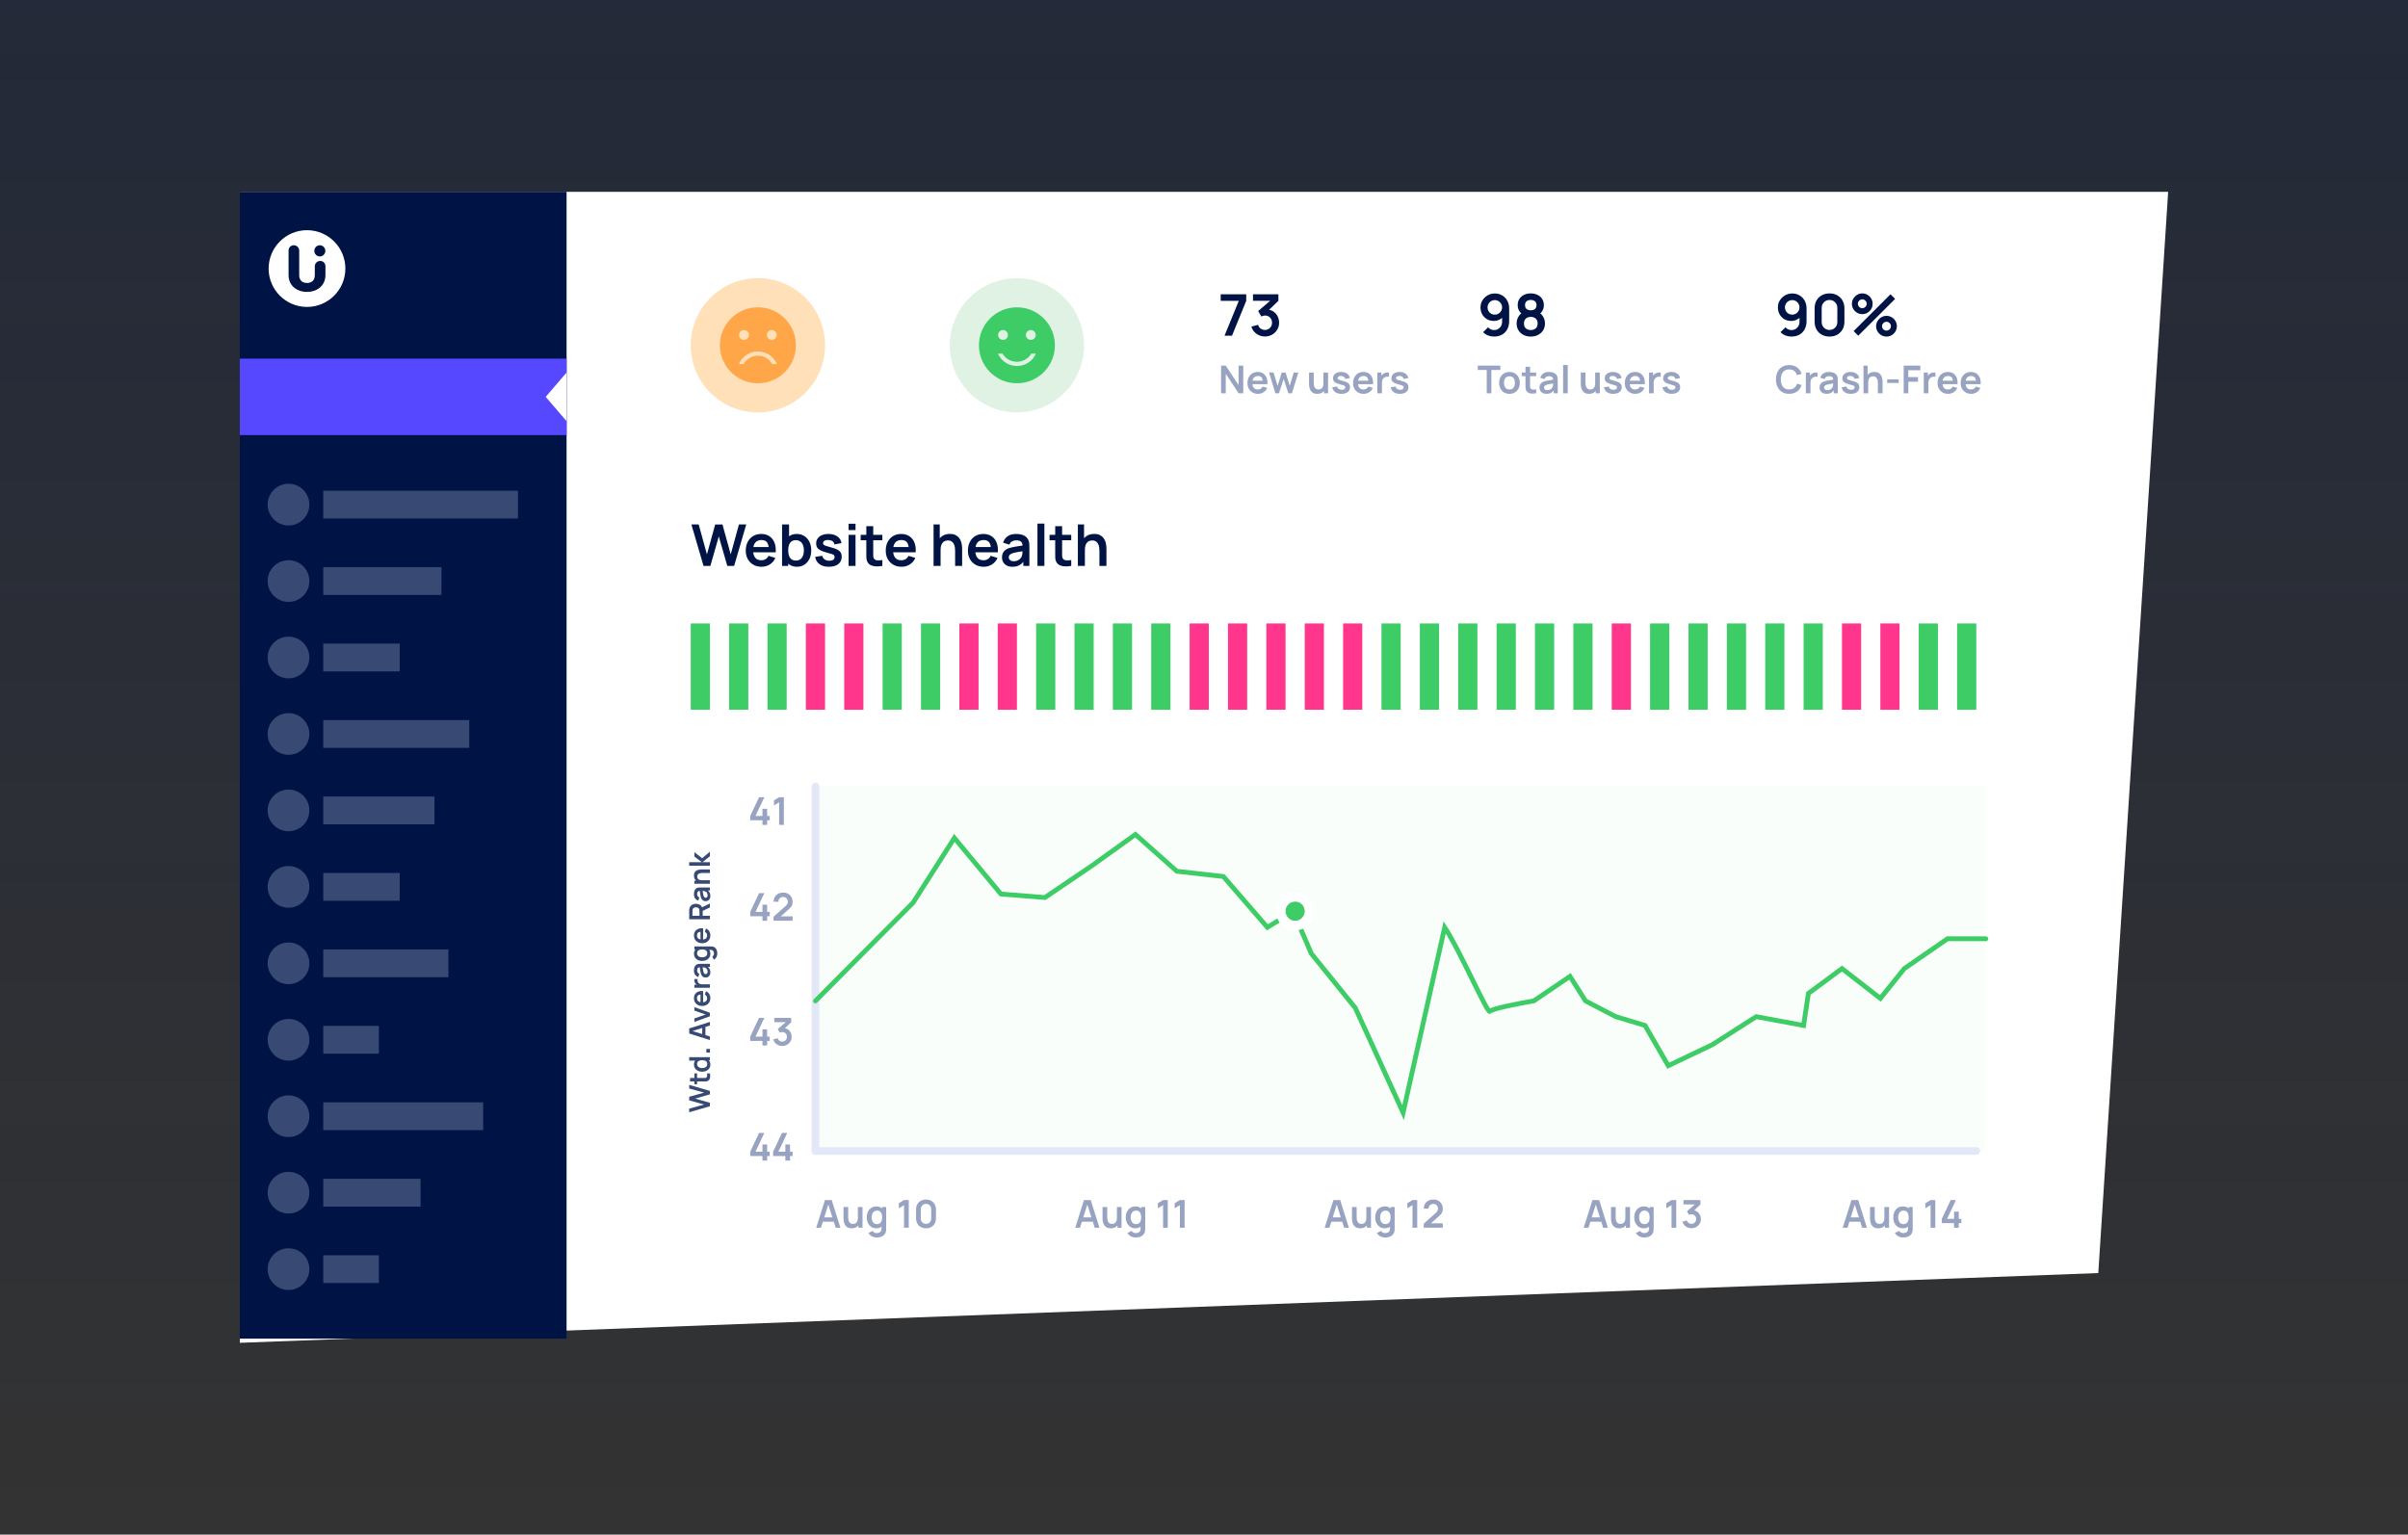 <svg width="251" height="160" viewBox="0 0 251 160" fill="none" xmlns="http://www.w3.org/2000/svg">
<rect x="0" y="0" width="251" height="160" fill="#333333" stroke="none"/>
<rect opacity="0.3" width="251" height="160" fill="url(#paint0_linear_208_3537)"/>
<path d="M25 20H226L218.717 132.727L25 140V20Z" fill="white"/>
<rect x="25" y="20" width="34.058" height="119.565" fill="#001345"/>
<path d="M32 24C29.791 24 28 25.791 28 28C28 30.209 29.791 32 32 32C34.209 32 36 30.209 36 28C36 25.791 34.209 24 32 24ZM33.338 25.57C33.655 25.57 33.912 25.831 33.912 26.154C33.912 26.477 33.655 26.738 33.338 26.738C33.021 26.738 32.764 26.477 32.764 26.154C32.764 25.831 33.021 25.57 33.338 25.57ZM33.92 28.694C33.92 29.79 33.042 30.433 32.003 30.433C30.951 30.433 30.08 29.79 30.08 28.694V26.117C30.08 25.816 30.317 25.568 30.62 25.568C30.931 25.568 31.188 25.815 31.188 26.117V28.687C31.188 29.304 31.6 29.502 32.005 29.502C32.41 29.502 32.814 29.302 32.814 28.687V27.754C32.814 27.453 33.071 27.205 33.381 27.205C33.685 27.205 33.922 27.451 33.922 27.754V28.694H33.92Z" fill="white"/>
<rect x="25" y="37.391" width="34.058" height="7.971" fill="#5648FF"/>
<circle cx="30.073" cy="52.609" r="2.174" fill="#384974"/>
<rect x="33.696" y="51.16" width="20.29" height="2.899" fill="#384974"/>
<circle cx="30.073" cy="60.58" r="2.174" fill="#384974"/>
<rect x="33.696" y="59.13" width="12.319" height="2.899" fill="#384974"/>
<circle cx="30.073" cy="68.551" r="2.174" fill="#384974"/>
<rect x="33.696" y="67.102" width="7.971" height="2.899" fill="#384974"/>
<circle cx="30.073" cy="76.522" r="2.174" fill="#384974"/>
<rect x="33.696" y="75.073" width="15.217" height="2.899" fill="#384974"/>
<circle cx="30.073" cy="84.493" r="2.174" fill="#384974"/>
<rect x="33.696" y="83.044" width="11.594" height="2.899" fill="#384974"/>
<circle cx="30.073" cy="92.464" r="2.174" fill="#384974"/>
<rect x="33.696" y="91.015" width="7.971" height="2.899" fill="#384974"/>
<circle cx="30.073" cy="100.435" r="2.174" fill="#384974"/>
<rect x="33.696" y="98.986" width="13.043" height="2.899" fill="#384974"/>
<circle cx="30.073" cy="108.406" r="2.174" fill="#384974"/>
<rect x="33.696" y="106.957" width="5.797" height="2.899" fill="#384974"/>
<circle cx="30.073" cy="116.377" r="2.174" fill="#384974"/>
<rect x="33.696" y="114.928" width="16.667" height="2.899" fill="#384974"/>
<circle cx="30.073" cy="124.348" r="2.174" fill="#384974"/>
<rect x="33.696" y="122.899" width="10.145" height="2.899" fill="#384974"/>
<circle cx="30.073" cy="132.319" r="2.174" fill="#384974"/>
<rect x="33.696" y="130.87" width="5.797" height="2.899" fill="#384974"/>
<path d="M59.058 43.913V38.841L56.884 41.377L59.058 43.913Z" fill="white"/>
<rect x="72" y="65" width="2" height="9" fill="#3DCC65"/>
<rect x="76" y="65" width="2" height="9" fill="#3DCC65"/>
<rect x="80" y="65" width="2" height="9" fill="#3DCC65"/>
<rect x="84" y="65" width="2" height="9" fill="#FF368B"/>
<rect x="88" y="65" width="2" height="9" fill="#FF368B"/>
<rect x="92" y="65" width="2" height="9" fill="#3DCC65"/>
<rect x="96" y="65" width="2" height="9" fill="#3DCC65"/>
<rect x="100" y="65" width="2" height="9" fill="#FF368B"/>
<rect x="104" y="65" width="2" height="9" fill="#FF368B"/>
<rect x="108" y="65" width="2" height="9" fill="#3DCC65"/>
<rect x="112" y="65" width="2" height="9" fill="#3DCC65"/>
<rect x="116" y="65" width="2" height="9" fill="#3DCC65"/>
<rect x="120" y="65" width="2" height="9" fill="#3DCC65"/>
<rect x="124" y="65" width="2" height="9" fill="#FF368B"/>
<rect x="128" y="65" width="2" height="9" fill="#FF368B"/>
<rect x="132" y="65" width="2" height="9" fill="#FF368B"/>
<rect x="136" y="65" width="2" height="9" fill="#FF368B"/>
<rect x="140" y="65" width="2" height="9" fill="#FF368B"/>
<rect x="144" y="65" width="2" height="9" fill="#3DCC65"/>
<rect x="148" y="65" width="2" height="9" fill="#3DCC65"/>
<rect x="152" y="65" width="2" height="9" fill="#3DCC65"/>
<rect x="156" y="65" width="2" height="9" fill="#3DCC65"/>
<rect x="160" y="65" width="2" height="9" fill="#3DCC65"/>
<rect x="164" y="65" width="2" height="9" fill="#3DCC65"/>
<rect x="168" y="65" width="2" height="9" fill="#FF368B"/>
<rect x="172" y="65" width="2" height="9" fill="#3DCC65"/>
<rect x="176" y="65" width="2" height="9" fill="#3DCC65"/>
<rect x="180" y="65" width="2" height="9" fill="#3DCC65"/>
<rect x="184" y="65" width="2" height="9" fill="#3DCC65"/>
<rect x="188" y="65" width="2" height="9" fill="#3DCC65"/>
<rect x="192" y="65" width="2" height="9" fill="#FF368B"/>
<rect x="196" y="65" width="2" height="9" fill="#FF368B"/>
<rect x="200" y="65" width="2" height="9" fill="#3DCC65"/>
<rect x="204" y="65" width="2" height="9" fill="#3DCC65"/>
<path d="M73.332 59L72.069 54.68H72.828L73.689 57.8L74.547 54.686L75.306 54.68L76.167 57.8L77.025 54.68H77.784L76.524 59H75.81L74.925 55.928L74.046 59H73.332ZM79.389 59.09C79.061 59.09 78.773 59.019 78.525 58.877C78.277 58.735 78.083 58.538 77.943 58.286C77.805 58.034 77.736 57.744 77.736 57.416C77.736 57.062 77.804 56.755 77.94 56.495C78.076 56.233 78.265 56.03 78.507 55.886C78.749 55.742 79.029 55.67 79.347 55.67C79.683 55.67 79.968 55.749 80.202 55.907C80.438 56.063 80.613 56.284 80.727 56.57C80.841 56.856 80.884 57.193 80.856 57.581H80.139V57.317C80.137 56.965 80.075 56.708 79.953 56.546C79.831 56.384 79.639 56.303 79.377 56.303C79.081 56.303 78.861 56.395 78.717 56.579C78.573 56.761 78.501 57.028 78.501 57.38C78.501 57.708 78.573 57.962 78.717 58.142C78.861 58.322 79.071 58.412 79.347 58.412C79.525 58.412 79.678 58.373 79.806 58.295C79.936 58.215 80.036 58.1 80.106 57.95L80.82 58.166C80.696 58.458 80.504 58.685 80.244 58.847C79.986 59.009 79.701 59.09 79.389 59.09ZM78.273 57.581V57.035H80.502V57.581H78.273ZM83.082 59.09C82.766 59.09 82.501 59.015 82.287 58.865C82.073 58.715 81.912 58.511 81.805 58.253C81.697 57.993 81.642 57.702 81.642 57.38C81.642 57.054 81.697 56.762 81.805 56.504C81.912 56.246 82.07 56.043 82.278 55.895C82.489 55.745 82.748 55.67 83.055 55.67C83.362 55.67 83.626 55.745 83.85 55.895C84.076 56.043 84.251 56.246 84.376 56.504C84.499 56.76 84.561 57.052 84.561 57.38C84.561 57.704 84.501 57.995 84.379 58.253C84.257 58.511 84.085 58.715 83.862 58.865C83.641 59.015 83.38 59.09 83.082 59.09ZM81.519 59V54.68H82.249V56.726H82.159V59H81.519ZM82.972 58.442C83.159 58.442 83.314 58.395 83.436 58.301C83.558 58.207 83.648 58.08 83.707 57.92C83.766 57.758 83.796 57.578 83.796 57.38C83.796 57.184 83.766 57.006 83.707 56.846C83.647 56.684 83.553 56.556 83.427 56.462C83.302 56.366 83.141 56.318 82.948 56.318C82.763 56.318 82.614 56.363 82.498 56.453C82.382 56.541 82.296 56.665 82.24 56.825C82.186 56.983 82.159 57.168 82.159 57.38C82.159 57.59 82.186 57.775 82.24 57.935C82.296 58.095 82.382 58.22 82.501 58.31C82.621 58.398 82.778 58.442 82.972 58.442ZM86.398 59.09C85.998 59.09 85.673 59 85.423 58.82C85.173 58.64 85.021 58.387 84.967 58.061L85.705 57.947C85.743 58.107 85.827 58.233 85.957 58.325C86.087 58.417 86.251 58.463 86.449 58.463C86.623 58.463 86.757 58.429 86.851 58.361C86.947 58.291 86.995 58.196 86.995 58.076C86.995 58.002 86.977 57.943 86.941 57.899C86.907 57.853 86.831 57.809 86.713 57.767C86.595 57.725 86.414 57.672 86.17 57.608C85.898 57.536 85.682 57.459 85.522 57.377C85.362 57.293 85.247 57.194 85.177 57.08C85.107 56.966 85.072 56.828 85.072 56.666C85.072 56.464 85.125 56.288 85.231 56.138C85.337 55.988 85.485 55.873 85.675 55.793C85.865 55.711 86.089 55.67 86.347 55.67C86.599 55.67 86.822 55.709 87.016 55.787C87.212 55.865 87.37 55.976 87.49 56.12C87.61 56.264 87.684 56.433 87.712 56.627L86.974 56.759C86.956 56.621 86.893 56.512 86.785 56.432C86.679 56.352 86.537 56.307 86.359 56.297C86.189 56.287 86.052 56.313 85.948 56.375C85.844 56.435 85.792 56.52 85.792 56.63C85.792 56.692 85.813 56.745 85.855 56.789C85.897 56.833 85.981 56.877 86.107 56.921C86.235 56.965 86.425 57.019 86.677 57.083C86.935 57.149 87.141 57.225 87.295 57.311C87.451 57.395 87.563 57.496 87.631 57.614C87.701 57.732 87.736 57.875 87.736 58.043C87.736 58.369 87.617 58.625 87.379 58.811C87.143 58.997 86.816 59.09 86.398 59.09ZM88.453 55.268V54.605H89.176V55.268H88.453ZM88.453 59V55.76H89.176V59H88.453ZM91.973 59C91.759 59.04 91.549 59.057 91.343 59.051C91.139 59.047 90.956 59.01 90.794 58.94C90.632 58.868 90.509 58.755 90.425 58.601C90.351 58.461 90.312 58.318 90.308 58.172C90.304 58.026 90.302 57.861 90.302 57.677V54.86H91.022V57.635C91.022 57.765 91.023 57.879 91.025 57.977C91.029 58.075 91.05 58.155 91.088 58.217C91.16 58.337 91.275 58.404 91.433 58.418C91.591 58.432 91.771 58.424 91.973 58.394V59ZM89.714 56.327V55.76H91.973V56.327H89.714ZM93.979 59.09C93.651 59.09 93.363 59.019 93.115 58.877C92.867 58.735 92.673 58.538 92.533 58.286C92.395 58.034 92.326 57.744 92.326 57.416C92.326 57.062 92.394 56.755 92.53 56.495C92.666 56.233 92.855 56.03 93.097 55.886C93.339 55.742 93.619 55.67 93.937 55.67C94.273 55.67 94.558 55.749 94.792 55.907C95.028 56.063 95.203 56.284 95.317 56.57C95.431 56.856 95.474 57.193 95.446 57.581H94.729V57.317C94.727 56.965 94.665 56.708 94.543 56.546C94.421 56.384 94.229 56.303 93.967 56.303C93.671 56.303 93.451 56.395 93.307 56.579C93.163 56.761 93.091 57.028 93.091 57.38C93.091 57.708 93.163 57.962 93.307 58.142C93.451 58.322 93.661 58.412 93.937 58.412C94.115 58.412 94.268 58.373 94.396 58.295C94.526 58.215 94.626 58.1 94.696 57.95L95.41 58.166C95.286 58.458 95.094 58.685 94.834 58.847C94.576 59.009 94.291 59.09 93.979 59.09ZM92.863 57.581V57.035H95.092V57.581H92.863ZM99.558 59V57.44C99.558 57.338 99.55 57.225 99.537 57.101C99.522 56.977 99.49 56.858 99.438 56.744C99.388 56.628 99.311 56.533 99.21 56.459C99.109 56.385 98.974 56.348 98.802 56.348C98.71 56.348 98.618 56.363 98.528 56.393C98.439 56.423 98.356 56.475 98.282 56.549C98.21 56.621 98.153 56.721 98.109 56.849C98.064 56.975 98.043 57.137 98.043 57.335L97.614 57.152C97.614 56.876 97.666 56.626 97.772 56.402C97.88 56.178 98.038 56 98.246 55.868C98.454 55.734 98.71 55.667 99.014 55.667C99.254 55.667 99.453 55.707 99.609 55.787C99.764 55.867 99.888 55.969 99.981 56.093C100.072 56.217 100.14 56.349 100.184 56.489C100.228 56.629 100.256 56.762 100.268 56.888C100.282 57.012 100.289 57.113 100.289 57.191V59H99.558ZM97.311 59V54.68H97.956V56.954H98.043V59H97.311ZM102.545 59.09C102.217 59.09 101.929 59.019 101.681 58.877C101.433 58.735 101.239 58.538 101.099 58.286C100.961 58.034 100.892 57.744 100.892 57.416C100.892 57.062 100.96 56.755 101.096 56.495C101.232 56.233 101.421 56.03 101.663 55.886C101.905 55.742 102.185 55.67 102.503 55.67C102.839 55.67 103.124 55.749 103.358 55.907C103.594 56.063 103.769 56.284 103.883 56.57C103.997 56.856 104.04 57.193 104.012 57.581H103.295V57.317C103.293 56.965 103.231 56.708 103.109 56.546C102.987 56.384 102.795 56.303 102.533 56.303C102.237 56.303 102.017 56.395 101.873 56.579C101.729 56.761 101.657 57.028 101.657 57.38C101.657 57.708 101.729 57.962 101.873 58.142C102.017 58.322 102.227 58.412 102.503 58.412C102.681 58.412 102.834 58.373 102.962 58.295C103.092 58.215 103.192 58.1 103.262 57.95L103.976 58.166C103.852 58.458 103.66 58.685 103.4 58.847C103.142 59.009 102.857 59.09 102.545 59.09ZM101.429 57.581V57.035H103.658V57.581H101.429ZM105.529 59.09C105.295 59.09 105.097 59.046 104.935 58.958C104.773 58.868 104.65 58.749 104.566 58.601C104.484 58.453 104.443 58.29 104.443 58.112C104.443 57.956 104.469 57.816 104.521 57.692C104.573 57.566 104.653 57.458 104.761 57.368C104.869 57.276 105.009 57.201 105.181 57.143C105.311 57.101 105.463 57.063 105.637 57.029C105.813 56.995 106.003 56.964 106.207 56.936C106.413 56.906 106.628 56.874 106.852 56.84L106.594 56.987C106.596 56.763 106.546 56.598 106.444 56.492C106.342 56.386 106.17 56.333 105.928 56.333C105.782 56.333 105.641 56.367 105.505 56.435C105.369 56.503 105.274 56.62 105.22 56.786L104.56 56.579C104.64 56.305 104.792 56.085 105.016 55.919C105.242 55.753 105.546 55.67 105.928 55.67C106.216 55.67 106.469 55.717 106.687 55.811C106.907 55.905 107.07 56.059 107.176 56.273C107.234 56.387 107.269 56.504 107.281 56.624C107.293 56.742 107.299 56.871 107.299 57.011V59H106.666V58.298L106.771 58.412C106.625 58.646 106.454 58.818 106.258 58.928C106.064 59.036 105.821 59.09 105.529 59.09ZM105.673 58.514C105.837 58.514 105.977 58.485 106.093 58.427C106.209 58.369 106.301 58.298 106.369 58.214C106.439 58.13 106.486 58.051 106.51 57.977C106.548 57.885 106.569 57.78 106.573 57.662C106.579 57.542 106.582 57.445 106.582 57.371L106.804 57.437C106.586 57.471 106.399 57.501 106.243 57.527C106.087 57.553 105.953 57.578 105.841 57.602C105.729 57.624 105.63 57.649 105.544 57.677C105.46 57.707 105.389 57.742 105.331 57.782C105.273 57.822 105.228 57.868 105.196 57.92C105.166 57.972 105.151 58.033 105.151 58.103C105.151 58.183 105.171 58.254 105.211 58.316C105.251 58.376 105.309 58.424 105.385 58.46C105.463 58.496 105.559 58.514 105.673 58.514ZM108.14 59V54.59H108.863V59H108.14ZM111.661 59C111.447 59.04 111.237 59.057 111.031 59.051C110.827 59.047 110.644 59.01 110.482 58.94C110.32 58.868 110.197 58.755 110.113 58.601C110.039 58.461 110 58.318 109.996 58.172C109.992 58.026 109.99 57.861 109.99 57.677V54.86H110.71V57.635C110.71 57.765 110.711 57.879 110.713 57.977C110.717 58.075 110.738 58.155 110.776 58.217C110.848 58.337 110.963 58.404 111.121 58.418C111.279 58.432 111.459 58.424 111.661 58.394V59ZM109.402 56.327V55.76H111.661V56.327H109.402ZM114.599 59V57.44C114.599 57.338 114.592 57.225 114.578 57.101C114.564 56.977 114.531 56.858 114.479 56.744C114.429 56.628 114.353 56.533 114.251 56.459C114.151 56.385 114.015 56.348 113.843 56.348C113.751 56.348 113.66 56.363 113.57 56.393C113.48 56.423 113.398 56.475 113.324 56.549C113.252 56.621 113.194 56.721 113.15 56.849C113.106 56.975 113.084 57.137 113.084 57.335L112.655 57.152C112.655 56.876 112.708 56.626 112.814 56.402C112.922 56.178 113.08 56 113.288 55.868C113.496 55.734 113.752 55.667 114.056 55.667C114.296 55.667 114.494 55.707 114.65 55.787C114.806 55.867 114.93 55.969 115.021 56.093C115.113 56.217 115.182 56.349 115.226 56.489C115.27 56.629 115.298 56.762 115.31 56.888C115.324 57.012 115.331 57.113 115.331 57.191V59H114.599ZM112.352 59V54.68H112.997V56.954H113.084V59H112.352Z" fill="#001345"/>
<path d="M127.639 35L129.127 31.364H127.24V30.68H129.901V31.364L128.419 35H127.639ZM131.855 35.081C131.639 35.081 131.435 35.039 131.243 34.955C131.051 34.871 130.884 34.752 130.742 34.598C130.602 34.444 130.501 34.262 130.439 34.052L131.138 33.863C131.188 34.035 131.279 34.168 131.411 34.262C131.545 34.354 131.692 34.399 131.852 34.397C131.994 34.397 132.121 34.364 132.233 34.298C132.345 34.232 132.433 34.143 132.497 34.031C132.561 33.917 132.593 33.79 132.593 33.65C132.593 33.436 132.524 33.257 132.386 33.113C132.248 32.969 132.07 32.897 131.852 32.897C131.786 32.897 131.721 32.906 131.657 32.924C131.595 32.942 131.535 32.967 131.477 32.999L131.147 32.429L132.599 31.187L132.662 31.361H130.607V30.68H133.256V31.364L132.089 32.486L132.083 32.273C132.345 32.291 132.568 32.364 132.752 32.492C132.938 32.62 133.08 32.785 133.178 32.987C133.278 33.189 133.328 33.41 133.328 33.65C133.328 33.922 133.261 34.166 133.127 34.382C132.995 34.598 132.817 34.769 132.593 34.895C132.371 35.019 132.125 35.081 131.855 35.081Z" fill="#001345"/>
<path d="M127.28 41V38.12H127.768L129.104 40.15V38.12H129.592V41H129.104L127.768 38.97V41H127.28ZM131.133 41.06C130.914 41.06 130.722 41.013 130.557 40.918C130.392 40.823 130.262 40.692 130.169 40.524C130.077 40.356 130.031 40.163 130.031 39.944C130.031 39.708 130.076 39.503 130.167 39.33C130.258 39.155 130.384 39.02 130.545 38.924C130.706 38.828 130.893 38.78 131.105 38.78C131.329 38.78 131.519 38.833 131.675 38.938C131.832 39.042 131.949 39.189 132.025 39.38C132.101 39.571 132.13 39.795 132.111 40.054H131.633V39.878C131.632 39.643 131.59 39.472 131.509 39.364C131.428 39.256 131.3 39.202 131.125 39.202C130.928 39.202 130.781 39.263 130.685 39.386C130.589 39.507 130.541 39.685 130.541 39.92C130.541 40.139 130.589 40.308 130.685 40.428C130.781 40.548 130.921 40.608 131.105 40.608C131.224 40.608 131.326 40.582 131.411 40.53C131.498 40.477 131.564 40.4 131.611 40.3L132.087 40.444C132.004 40.639 131.876 40.79 131.703 40.898C131.531 41.006 131.341 41.06 131.133 41.06ZM130.389 40.054V39.69H131.875V40.054H130.389ZM132.939 41L132.279 38.836L132.751 38.84L133.173 40.226L133.601 38.84H134.007L134.433 40.226L134.857 38.84H135.329L134.669 41H134.293L133.803 39.514L133.315 41H132.939ZM137.301 41.062C137.141 41.062 137.009 41.035 136.905 40.982C136.801 40.929 136.718 40.861 136.657 40.778C136.596 40.695 136.55 40.607 136.521 40.514C136.492 40.421 136.472 40.333 136.463 40.25C136.455 40.166 136.451 40.098 136.451 40.046V38.84H136.939V39.88C136.939 39.947 136.944 40.022 136.953 40.106C136.962 40.189 136.984 40.269 137.017 40.346C137.052 40.422 137.102 40.485 137.169 40.534C137.237 40.583 137.328 40.608 137.443 40.608C137.504 40.608 137.565 40.598 137.625 40.578C137.685 40.558 137.739 40.524 137.787 40.476C137.836 40.427 137.876 40.359 137.905 40.274C137.934 40.189 137.949 40.081 137.949 39.95L138.235 40.072C138.235 40.256 138.199 40.423 138.127 40.572C138.056 40.721 137.952 40.841 137.813 40.93C137.674 41.018 137.504 41.062 137.301 41.062ZM138.007 41V40.33H137.949V38.84H138.433V41H138.007ZM139.829 41.06C139.562 41.06 139.346 41 139.179 40.88C139.012 40.76 138.911 40.591 138.875 40.374L139.367 40.298C139.392 40.405 139.448 40.489 139.535 40.55C139.622 40.611 139.731 40.642 139.863 40.642C139.979 40.642 140.068 40.619 140.131 40.574C140.195 40.527 140.227 40.464 140.227 40.384C140.227 40.335 140.215 40.295 140.191 40.266C140.168 40.235 140.118 40.206 140.039 40.178C139.96 40.15 139.84 40.115 139.677 40.072C139.496 40.024 139.352 39.973 139.245 39.918C139.138 39.862 139.062 39.796 139.015 39.72C138.968 39.644 138.945 39.552 138.945 39.444C138.945 39.309 138.98 39.192 139.051 39.092C139.122 38.992 139.22 38.915 139.347 38.862C139.474 38.807 139.623 38.78 139.795 38.78C139.963 38.78 140.112 38.806 140.241 38.858C140.372 38.91 140.477 38.984 140.557 39.08C140.637 39.176 140.686 39.289 140.705 39.418L140.213 39.506C140.201 39.414 140.159 39.341 140.087 39.288C140.016 39.235 139.922 39.205 139.803 39.198C139.69 39.191 139.598 39.209 139.529 39.25C139.46 39.29 139.425 39.347 139.425 39.42C139.425 39.461 139.439 39.497 139.467 39.526C139.495 39.555 139.551 39.585 139.635 39.614C139.72 39.643 139.847 39.679 140.015 39.722C140.187 39.766 140.324 39.817 140.427 39.874C140.531 39.93 140.606 39.997 140.651 40.076C140.698 40.155 140.721 40.25 140.721 40.362C140.721 40.579 140.642 40.75 140.483 40.874C140.326 40.998 140.108 41.06 139.829 41.06ZM142.141 41.06C141.922 41.06 141.73 41.013 141.565 40.918C141.4 40.823 141.27 40.692 141.177 40.524C141.085 40.356 141.039 40.163 141.039 39.944C141.039 39.708 141.084 39.503 141.175 39.33C141.266 39.155 141.392 39.02 141.553 38.924C141.714 38.828 141.901 38.78 142.113 38.78C142.337 38.78 142.527 38.833 142.683 38.938C142.84 39.042 142.957 39.189 143.033 39.38C143.109 39.571 143.138 39.795 143.119 40.054H142.641V39.878C142.64 39.643 142.598 39.472 142.517 39.364C142.436 39.256 142.308 39.202 142.133 39.202C141.936 39.202 141.789 39.263 141.693 39.386C141.597 39.507 141.549 39.685 141.549 39.92C141.549 40.139 141.597 40.308 141.693 40.428C141.789 40.548 141.929 40.608 142.113 40.608C142.232 40.608 142.334 40.582 142.419 40.53C142.506 40.477 142.572 40.4 142.619 40.3L143.095 40.444C143.012 40.639 142.884 40.79 142.711 40.898C142.539 41.006 142.349 41.06 142.141 41.06ZM141.397 40.054V39.69H142.883V40.054H141.397ZM143.565 41V38.84H143.991V39.366L143.939 39.298C143.966 39.226 144.001 39.161 144.045 39.102C144.09 39.042 144.144 38.993 144.207 38.954C144.26 38.918 144.319 38.89 144.383 38.87C144.448 38.849 144.515 38.836 144.583 38.832C144.651 38.827 144.717 38.829 144.781 38.84V39.29C144.717 39.271 144.643 39.265 144.559 39.272C144.476 39.279 144.402 39.302 144.335 39.342C144.268 39.378 144.214 39.424 144.171 39.48C144.13 39.536 144.099 39.6 144.079 39.672C144.059 39.743 144.049 39.819 144.049 39.902V41H143.565ZM145.919 41.06C145.652 41.06 145.435 41 145.269 40.88C145.102 40.76 145.001 40.591 144.965 40.374L145.457 40.298C145.482 40.405 145.538 40.489 145.625 40.55C145.711 40.611 145.821 40.642 145.953 40.642C146.069 40.642 146.158 40.619 146.221 40.574C146.285 40.527 146.317 40.464 146.317 40.384C146.317 40.335 146.305 40.295 146.281 40.266C146.258 40.235 146.207 40.206 146.129 40.178C146.05 40.15 145.929 40.115 145.767 40.072C145.585 40.024 145.441 39.973 145.335 39.918C145.228 39.862 145.151 39.796 145.105 39.72C145.058 39.644 145.035 39.552 145.035 39.444C145.035 39.309 145.07 39.192 145.141 39.092C145.211 38.992 145.31 38.915 145.437 38.862C145.563 38.807 145.713 38.78 145.885 38.78C146.053 38.78 146.201 38.806 146.331 38.858C146.461 38.91 146.567 38.984 146.647 39.08C146.727 39.176 146.776 39.289 146.795 39.418L146.303 39.506C146.291 39.414 146.249 39.341 146.177 39.288C146.106 39.235 146.011 39.205 145.893 39.198C145.779 39.191 145.688 39.209 145.619 39.25C145.549 39.29 145.515 39.347 145.515 39.42C145.515 39.461 145.529 39.497 145.557 39.526C145.585 39.555 145.641 39.585 145.725 39.614C145.81 39.643 145.937 39.679 146.105 39.722C146.277 39.766 146.414 39.817 146.517 39.874C146.621 39.93 146.695 39.997 146.741 40.076C146.787 40.155 146.811 40.25 146.811 40.362C146.811 40.579 146.731 40.75 146.573 40.874C146.415 40.998 146.197 41.06 145.919 41.06Z" fill="#97A3C1"/>
<path d="M155.815 30.596C156.097 30.596 156.351 30.663 156.577 30.797C156.803 30.929 156.981 31.113 157.111 31.349C157.243 31.583 157.309 31.853 157.309 32.159V33.476C157.309 33.802 157.243 34.087 157.111 34.331C156.981 34.573 156.798 34.76 156.562 34.892C156.326 35.024 156.05 35.09 155.734 35.09C155.516 35.09 155.31 35.053 155.116 34.979C154.922 34.903 154.748 34.787 154.594 34.631L155.113 34.124C155.191 34.214 155.284 34.285 155.392 34.337C155.502 34.387 155.616 34.412 155.734 34.412C155.902 34.412 156.049 34.373 156.175 34.295C156.301 34.215 156.399 34.112 156.469 33.986C156.539 33.858 156.574 33.721 156.574 33.575V32.858L156.703 33.002C156.581 33.146 156.433 33.259 156.259 33.341C156.085 33.421 155.902 33.461 155.71 33.461C155.44 33.461 155.2 33.399 154.99 33.275C154.782 33.151 154.618 32.983 154.498 32.771C154.38 32.557 154.321 32.315 154.321 32.045C154.321 31.775 154.389 31.531 154.525 31.313C154.661 31.093 154.842 30.919 155.068 30.791C155.296 30.661 155.545 30.596 155.815 30.596ZM155.815 31.286C155.675 31.286 155.547 31.32 155.431 31.388C155.315 31.456 155.223 31.548 155.155 31.664C155.087 31.778 155.053 31.905 155.053 32.045C155.053 32.185 155.086 32.313 155.152 32.429C155.22 32.545 155.311 32.637 155.425 32.705C155.541 32.773 155.669 32.807 155.809 32.807C155.949 32.807 156.077 32.773 156.193 32.705C156.309 32.637 156.401 32.545 156.469 32.429C156.539 32.313 156.574 32.185 156.574 32.045C156.574 31.909 156.54 31.784 156.472 31.67C156.404 31.554 156.312 31.461 156.196 31.391C156.082 31.321 155.955 31.286 155.815 31.286ZM159.56 35.09C159.274 35.09 159.02 35.032 158.798 34.916C158.576 34.8 158.402 34.639 158.276 34.433C158.15 34.227 158.087 33.991 158.087 33.725C158.087 33.487 158.142 33.266 158.252 33.062C158.362 32.858 158.523 32.695 158.735 32.573L158.72 32.804C158.554 32.678 158.425 32.533 158.333 32.369C158.243 32.203 158.198 32.017 158.198 31.811C158.198 31.563 158.256 31.348 158.372 31.166C158.49 30.984 158.651 30.843 158.855 30.743C159.059 30.641 159.294 30.59 159.56 30.59C159.826 30.59 160.061 30.641 160.265 30.743C160.471 30.843 160.632 30.984 160.748 31.166C160.866 31.348 160.925 31.563 160.925 31.811C160.925 32.017 160.881 32.202 160.793 32.366C160.707 32.53 160.576 32.678 160.4 32.81L160.397 32.576C160.605 32.694 160.764 32.856 160.874 33.062C160.986 33.266 161.042 33.487 161.042 33.725C161.042 33.991 160.978 34.227 160.85 34.433C160.724 34.639 160.549 34.8 160.325 34.916C160.103 35.032 159.848 35.09 159.56 35.09ZM159.56 34.409C159.772 34.409 159.944 34.351 160.076 34.235C160.21 34.119 160.277 33.949 160.277 33.725C160.277 33.501 160.211 33.331 160.079 33.215C159.947 33.097 159.774 33.038 159.56 33.038C159.348 33.038 159.177 33.097 159.047 33.215C158.917 33.331 158.852 33.501 158.852 33.725C158.852 33.949 158.917 34.119 159.047 34.235C159.177 34.351 159.348 34.409 159.56 34.409ZM159.56 32.351C159.738 32.351 159.882 32.307 159.992 32.219C160.104 32.129 160.16 31.993 160.16 31.811C160.16 31.629 160.104 31.494 159.992 31.406C159.882 31.316 159.738 31.271 159.56 31.271C159.384 31.271 159.24 31.316 159.128 31.406C159.018 31.494 158.963 31.629 158.963 31.811C158.963 31.993 159.018 32.129 159.128 32.219C159.24 32.307 159.384 32.351 159.56 32.351Z" fill="#001345"/>
<path d="M154.972 41V38.572H154.04V38.12H156.386V38.572H155.454V41H154.972ZM157.339 41.06C157.123 41.06 156.935 41.011 156.773 40.914C156.612 40.817 156.487 40.683 156.397 40.512C156.309 40.34 156.265 40.143 156.265 39.92C156.265 39.693 156.311 39.495 156.401 39.324C156.492 39.153 156.618 39.02 156.779 38.924C156.941 38.828 157.127 38.78 157.339 38.78C157.557 38.78 157.746 38.829 157.907 38.926C158.069 39.023 158.194 39.158 158.283 39.33C158.373 39.501 158.417 39.697 158.417 39.92C158.417 40.144 158.372 40.342 158.281 40.514C158.192 40.685 158.067 40.819 157.905 40.916C157.744 41.012 157.555 41.06 157.339 41.06ZM157.339 40.608C157.531 40.608 157.674 40.544 157.767 40.416C157.861 40.288 157.907 40.123 157.907 39.92C157.907 39.711 157.86 39.544 157.765 39.42C157.671 39.295 157.529 39.232 157.339 39.232C157.21 39.232 157.103 39.261 157.019 39.32C156.937 39.377 156.875 39.458 156.835 39.562C156.795 39.665 156.775 39.784 156.775 39.92C156.775 40.129 156.823 40.297 156.917 40.422C157.013 40.546 157.154 40.608 157.339 40.608ZM160.124 41C159.981 41.027 159.841 41.038 159.704 41.034C159.568 41.031 159.446 41.007 159.338 40.96C159.23 40.912 159.148 40.837 159.092 40.734C159.043 40.641 159.017 40.545 159.014 40.448C159.011 40.351 159.01 40.241 159.01 40.118V38.24H159.49V40.09C159.49 40.177 159.491 40.253 159.492 40.318C159.495 40.383 159.509 40.437 159.534 40.478C159.582 40.558 159.659 40.603 159.764 40.612C159.869 40.621 159.989 40.616 160.124 40.596V41ZM158.618 39.218V38.84H160.124V39.218H158.618ZM161.193 41.06C161.037 41.06 160.905 41.031 160.797 40.972C160.689 40.912 160.607 40.833 160.551 40.734C160.496 40.635 160.469 40.527 160.469 40.408C160.469 40.304 160.486 40.211 160.521 40.128C160.555 40.044 160.609 39.972 160.681 39.912C160.753 39.851 160.846 39.801 160.961 39.762C161.047 39.734 161.149 39.709 161.265 39.686C161.382 39.663 161.509 39.643 161.645 39.624C161.782 39.604 161.925 39.583 162.075 39.56L161.903 39.658C161.904 39.509 161.871 39.399 161.803 39.328C161.735 39.257 161.62 39.222 161.459 39.222C161.361 39.222 161.267 39.245 161.177 39.29C161.086 39.335 161.023 39.413 160.987 39.524L160.547 39.386C160.6 39.203 160.701 39.057 160.851 38.946C161.001 38.835 161.204 38.78 161.459 38.78C161.651 38.78 161.819 38.811 161.965 38.874C162.111 38.937 162.22 39.039 162.291 39.182C162.329 39.258 162.353 39.336 162.361 39.416C162.369 39.495 162.373 39.581 162.373 39.674V41H161.951V40.532L162.021 40.608C161.923 40.764 161.809 40.879 161.679 40.952C161.549 41.024 161.387 41.06 161.193 41.06ZM161.289 40.676C161.398 40.676 161.491 40.657 161.569 40.618C161.646 40.579 161.707 40.532 161.753 40.476C161.799 40.42 161.831 40.367 161.847 40.318C161.872 40.257 161.886 40.187 161.889 40.108C161.893 40.028 161.895 39.963 161.895 39.914L162.043 39.958C161.897 39.981 161.773 40.001 161.669 40.018C161.565 40.035 161.475 40.052 161.401 40.068C161.326 40.083 161.26 40.099 161.203 40.118C161.147 40.138 161.099 40.161 161.061 40.188C161.022 40.215 160.992 40.245 160.971 40.28C160.951 40.315 160.941 40.355 160.941 40.402C160.941 40.455 160.954 40.503 160.981 40.544C161.007 40.584 161.046 40.616 161.097 40.64C161.149 40.664 161.213 40.676 161.289 40.676ZM162.933 41V38.06H163.415V41H162.933ZM165.625 41.062C165.465 41.062 165.333 41.035 165.229 40.982C165.125 40.929 165.042 40.861 164.981 40.778C164.92 40.695 164.874 40.607 164.845 40.514C164.816 40.421 164.796 40.333 164.787 40.25C164.779 40.166 164.775 40.098 164.775 40.046V38.84H165.263V39.88C165.263 39.947 165.268 40.022 165.277 40.106C165.286 40.189 165.308 40.269 165.341 40.346C165.376 40.422 165.426 40.485 165.493 40.534C165.561 40.583 165.652 40.608 165.767 40.608C165.828 40.608 165.889 40.598 165.949 40.578C166.009 40.558 166.063 40.524 166.111 40.476C166.16 40.427 166.2 40.359 166.229 40.274C166.258 40.189 166.273 40.081 166.273 39.95L166.559 40.072C166.559 40.256 166.523 40.423 166.451 40.572C166.38 40.721 166.276 40.841 166.137 40.93C165.998 41.018 165.828 41.062 165.625 41.062ZM166.331 41V40.33H166.273V38.84H166.757V41H166.331ZM168.153 41.06C167.886 41.06 167.67 41 167.503 40.88C167.336 40.76 167.235 40.591 167.199 40.374L167.691 40.298C167.716 40.405 167.772 40.489 167.859 40.55C167.946 40.611 168.055 40.642 168.187 40.642C168.303 40.642 168.392 40.619 168.455 40.574C168.519 40.527 168.551 40.464 168.551 40.384C168.551 40.335 168.539 40.295 168.515 40.266C168.492 40.235 168.442 40.206 168.363 40.178C168.284 40.15 168.164 40.115 168.001 40.072C167.82 40.024 167.676 39.973 167.569 39.918C167.462 39.862 167.386 39.796 167.339 39.72C167.292 39.644 167.269 39.552 167.269 39.444C167.269 39.309 167.304 39.192 167.375 39.092C167.446 38.992 167.544 38.915 167.671 38.862C167.798 38.807 167.947 38.78 168.119 38.78C168.287 38.78 168.436 38.806 168.565 38.858C168.696 38.91 168.801 38.984 168.881 39.08C168.961 39.176 169.01 39.289 169.029 39.418L168.537 39.506C168.525 39.414 168.483 39.341 168.411 39.288C168.34 39.235 168.246 39.205 168.127 39.198C168.014 39.191 167.922 39.209 167.853 39.25C167.784 39.29 167.749 39.347 167.749 39.42C167.749 39.461 167.763 39.497 167.791 39.526C167.819 39.555 167.875 39.585 167.959 39.614C168.044 39.643 168.171 39.679 168.339 39.722C168.511 39.766 168.648 39.817 168.751 39.874C168.855 39.93 168.93 39.997 168.975 40.076C169.022 40.155 169.045 40.25 169.045 40.362C169.045 40.579 168.966 40.75 168.807 40.874C168.65 40.998 168.432 41.06 168.153 41.06ZM170.465 41.06C170.246 41.06 170.054 41.013 169.889 40.918C169.724 40.823 169.594 40.692 169.501 40.524C169.409 40.356 169.363 40.163 169.363 39.944C169.363 39.708 169.408 39.503 169.499 39.33C169.59 39.155 169.716 39.02 169.877 38.924C170.038 38.828 170.225 38.78 170.437 38.78C170.661 38.78 170.851 38.833 171.007 38.938C171.164 39.042 171.281 39.189 171.357 39.38C171.433 39.571 171.462 39.795 171.443 40.054H170.965V39.878C170.964 39.643 170.922 39.472 170.841 39.364C170.76 39.256 170.632 39.202 170.457 39.202C170.26 39.202 170.113 39.263 170.017 39.386C169.921 39.507 169.873 39.685 169.873 39.92C169.873 40.139 169.921 40.308 170.017 40.428C170.113 40.548 170.253 40.608 170.437 40.608C170.556 40.608 170.658 40.582 170.743 40.53C170.83 40.477 170.896 40.4 170.943 40.3L171.419 40.444C171.336 40.639 171.208 40.79 171.035 40.898C170.863 41.006 170.673 41.06 170.465 41.06ZM169.721 40.054V39.69H171.207V40.054H169.721ZM171.889 41V38.84H172.315V39.366L172.263 39.298C172.29 39.226 172.325 39.161 172.369 39.102C172.415 39.042 172.469 38.993 172.531 38.954C172.585 38.918 172.643 38.89 172.707 38.87C172.773 38.849 172.839 38.836 172.907 38.832C172.975 38.827 173.041 38.829 173.105 38.84V39.29C173.041 39.271 172.967 39.265 172.883 39.272C172.801 39.279 172.726 39.302 172.659 39.342C172.593 39.378 172.538 39.424 172.495 39.48C172.454 39.536 172.423 39.6 172.403 39.672C172.383 39.743 172.373 39.819 172.373 39.902V41H171.889ZM174.243 41.06C173.976 41.06 173.76 41 173.593 40.88C173.426 40.76 173.325 40.591 173.289 40.374L173.781 40.298C173.806 40.405 173.862 40.489 173.949 40.55C174.036 40.611 174.145 40.642 174.277 40.642C174.393 40.642 174.482 40.619 174.545 40.574C174.609 40.527 174.641 40.464 174.641 40.384C174.641 40.335 174.629 40.295 174.605 40.266C174.582 40.235 174.532 40.206 174.453 40.178C174.374 40.15 174.254 40.115 174.091 40.072C173.91 40.024 173.766 39.973 173.659 39.918C173.552 39.862 173.476 39.796 173.429 39.72C173.382 39.644 173.359 39.552 173.359 39.444C173.359 39.309 173.394 39.192 173.465 39.092C173.536 38.992 173.634 38.915 173.761 38.862C173.888 38.807 174.037 38.78 174.209 38.78C174.377 38.78 174.526 38.806 174.655 38.858C174.786 38.91 174.891 38.984 174.971 39.08C175.051 39.176 175.1 39.289 175.119 39.418L174.627 39.506C174.615 39.414 174.573 39.341 174.501 39.288C174.43 39.235 174.336 39.205 174.217 39.198C174.104 39.191 174.012 39.209 173.943 39.25C173.874 39.29 173.839 39.347 173.839 39.42C173.839 39.461 173.853 39.497 173.881 39.526C173.909 39.555 173.965 39.585 174.049 39.614C174.134 39.643 174.261 39.679 174.429 39.722C174.601 39.766 174.738 39.817 174.841 39.874C174.945 39.93 175.02 39.997 175.065 40.076C175.112 40.155 175.135 40.25 175.135 40.362C175.135 40.579 175.056 40.75 174.897 40.874C174.74 40.998 174.522 41.06 174.243 41.06Z" fill="#97A3C1"/>
<path d="M186.815 30.596C187.097 30.596 187.351 30.663 187.577 30.797C187.803 30.929 187.981 31.113 188.111 31.349C188.243 31.583 188.309 31.853 188.309 32.159V33.476C188.309 33.802 188.243 34.087 188.111 34.331C187.981 34.573 187.798 34.76 187.562 34.892C187.326 35.024 187.05 35.09 186.734 35.09C186.516 35.09 186.31 35.053 186.116 34.979C185.922 34.903 185.748 34.787 185.594 34.631L186.113 34.124C186.191 34.214 186.284 34.285 186.392 34.337C186.502 34.387 186.616 34.412 186.734 34.412C186.902 34.412 187.049 34.373 187.175 34.295C187.301 34.215 187.399 34.112 187.469 33.986C187.539 33.858 187.574 33.721 187.574 33.575V32.858L187.703 33.002C187.581 33.146 187.433 33.259 187.259 33.341C187.085 33.421 186.902 33.461 186.71 33.461C186.44 33.461 186.2 33.399 185.99 33.275C185.782 33.151 185.618 32.983 185.498 32.771C185.38 32.557 185.321 32.315 185.321 32.045C185.321 31.775 185.389 31.531 185.525 31.313C185.661 31.093 185.842 30.919 186.068 30.791C186.296 30.661 186.545 30.596 186.815 30.596ZM186.815 31.286C186.675 31.286 186.547 31.32 186.431 31.388C186.315 31.456 186.223 31.548 186.155 31.664C186.087 31.778 186.053 31.905 186.053 32.045C186.053 32.185 186.086 32.313 186.152 32.429C186.22 32.545 186.311 32.637 186.425 32.705C186.541 32.773 186.669 32.807 186.809 32.807C186.949 32.807 187.077 32.773 187.193 32.705C187.309 32.637 187.401 32.545 187.469 32.429C187.539 32.313 187.574 32.185 187.574 32.045C187.574 31.909 187.54 31.784 187.472 31.67C187.404 31.554 187.312 31.461 187.196 31.391C187.082 31.321 186.955 31.286 186.815 31.286ZM190.701 35.09C190.395 35.09 190.125 35.025 189.891 34.895C189.657 34.763 189.474 34.58 189.342 34.346C189.212 34.112 189.147 33.842 189.147 33.536V32.144C189.147 31.838 189.212 31.568 189.342 31.334C189.474 31.1 189.657 30.918 189.891 30.788C190.125 30.656 190.395 30.59 190.701 30.59C191.007 30.59 191.276 30.656 191.508 30.788C191.742 30.918 191.925 31.1 192.057 31.334C192.189 31.568 192.255 31.838 192.255 32.144V33.536C192.255 33.842 192.189 34.112 192.057 34.346C191.925 34.58 191.742 34.763 191.508 34.895C191.276 35.025 191.007 35.09 190.701 35.09ZM190.701 34.403C190.853 34.403 190.991 34.367 191.115 34.295C191.239 34.221 191.337 34.123 191.409 34.001C191.481 33.877 191.517 33.739 191.517 33.587V32.09C191.517 31.936 191.481 31.798 191.409 31.676C191.337 31.552 191.239 31.454 191.115 31.382C190.991 31.308 190.853 31.271 190.701 31.271C190.549 31.271 190.411 31.308 190.287 31.382C190.163 31.454 190.065 31.552 189.993 31.676C189.921 31.798 189.885 31.936 189.885 32.09V33.587C189.885 33.739 189.921 33.877 189.993 34.001C190.065 34.123 190.163 34.221 190.287 34.295C190.411 34.367 190.549 34.403 190.701 34.403ZM193.696 35L193.216 34.52L197.059 30.68L197.539 31.163L193.696 35ZM196.639 35.09C196.441 35.09 196.26 35.042 196.096 34.946C195.934 34.848 195.804 34.718 195.706 34.556C195.608 34.392 195.559 34.21 195.559 34.01C195.559 33.814 195.609 33.634 195.709 33.47C195.809 33.306 195.941 33.175 196.105 33.077C196.269 32.979 196.447 32.93 196.639 32.93C196.837 32.93 197.018 32.979 197.182 33.077C197.346 33.173 197.476 33.303 197.572 33.467C197.67 33.629 197.719 33.81 197.719 34.01C197.719 34.21 197.67 34.392 197.572 34.556C197.476 34.718 197.346 34.848 197.182 34.946C197.018 35.042 196.837 35.09 196.639 35.09ZM196.639 34.472C196.721 34.472 196.797 34.451 196.867 34.409C196.939 34.367 196.996 34.311 197.038 34.241C197.08 34.171 197.101 34.094 197.101 34.01C197.101 33.926 197.08 33.849 197.038 33.779C196.996 33.709 196.939 33.653 196.867 33.611C196.797 33.569 196.721 33.548 196.639 33.548C196.555 33.548 196.478 33.569 196.408 33.611C196.338 33.653 196.281 33.709 196.237 33.779C196.195 33.849 196.174 33.926 196.174 34.01C196.174 34.094 196.195 34.171 196.237 34.241C196.281 34.311 196.338 34.367 196.408 34.409C196.478 34.451 196.555 34.472 196.639 34.472ZM194.116 32.75C193.918 32.75 193.737 32.702 193.573 32.606C193.409 32.508 193.278 32.378 193.18 32.216C193.084 32.052 193.036 31.87 193.036 31.67C193.036 31.474 193.086 31.294 193.186 31.13C193.286 30.966 193.418 30.835 193.582 30.737C193.746 30.639 193.924 30.59 194.116 30.59C194.314 30.59 194.494 30.639 194.656 30.737C194.82 30.833 194.951 30.963 195.049 31.127C195.147 31.289 195.196 31.47 195.196 31.67C195.196 31.87 195.147 32.052 195.049 32.216C194.951 32.378 194.82 32.508 194.656 32.606C194.494 32.702 194.314 32.75 194.116 32.75ZM194.116 32.132C194.2 32.132 194.277 32.111 194.347 32.069C194.417 32.027 194.473 31.971 194.515 31.901C194.557 31.831 194.578 31.754 194.578 31.67C194.578 31.586 194.557 31.509 194.515 31.439C194.473 31.369 194.417 31.313 194.347 31.271C194.277 31.229 194.2 31.208 194.116 31.208C194.032 31.208 193.955 31.229 193.885 31.271C193.815 31.313 193.759 31.369 193.717 31.439C193.675 31.509 193.654 31.586 193.654 31.67C193.654 31.754 193.675 31.831 193.717 31.901C193.759 31.971 193.815 32.027 193.885 32.069C193.955 32.111 194.032 32.132 194.116 32.132Z" fill="#001345"/>
<path d="M186.498 41.06C186.21 41.06 185.963 40.997 185.758 40.872C185.553 40.745 185.395 40.569 185.284 40.344C185.175 40.119 185.12 39.857 185.12 39.56C185.12 39.263 185.175 39.001 185.284 38.776C185.395 38.551 185.553 38.375 185.758 38.25C185.963 38.123 186.21 38.06 186.498 38.06C186.83 38.06 187.107 38.143 187.328 38.31C187.549 38.475 187.705 38.699 187.794 38.98L187.308 39.114C187.252 38.926 187.157 38.779 187.022 38.674C186.887 38.567 186.713 38.514 186.498 38.514C186.305 38.514 186.143 38.557 186.014 38.644C185.886 38.731 185.789 38.853 185.724 39.01C185.66 39.166 185.627 39.349 185.626 39.56C185.626 39.771 185.658 39.955 185.722 40.112C185.787 40.268 185.885 40.389 186.014 40.476C186.143 40.563 186.305 40.606 186.498 40.606C186.713 40.606 186.887 40.553 187.022 40.446C187.157 40.339 187.252 40.193 187.308 40.006L187.794 40.14C187.705 40.421 187.549 40.645 187.328 40.812C187.107 40.977 186.83 41.06 186.498 41.06ZM188.233 41V38.84H188.659V39.366L188.607 39.298C188.634 39.226 188.669 39.161 188.713 39.102C188.758 39.042 188.812 38.993 188.875 38.954C188.928 38.918 188.987 38.89 189.051 38.87C189.116 38.849 189.183 38.836 189.251 38.832C189.319 38.827 189.385 38.829 189.449 38.84V39.29C189.385 39.271 189.311 39.265 189.227 39.272C189.144 39.279 189.07 39.302 189.003 39.342C188.936 39.378 188.882 39.424 188.839 39.48C188.798 39.536 188.767 39.6 188.747 39.672C188.727 39.743 188.717 39.819 188.717 39.902V41H188.233ZM190.384 41.06C190.228 41.06 190.096 41.031 189.988 40.972C189.88 40.912 189.798 40.833 189.742 40.734C189.687 40.635 189.66 40.527 189.66 40.408C189.66 40.304 189.677 40.211 189.712 40.128C189.747 40.044 189.8 39.972 189.872 39.912C189.944 39.851 190.037 39.801 190.152 39.762C190.239 39.734 190.34 39.709 190.456 39.686C190.573 39.663 190.7 39.643 190.836 39.624C190.973 39.604 191.117 39.583 191.266 39.56L191.094 39.658C191.095 39.509 191.062 39.399 190.994 39.328C190.926 39.257 190.811 39.222 190.65 39.222C190.553 39.222 190.459 39.245 190.368 39.29C190.277 39.335 190.214 39.413 190.178 39.524L189.738 39.386C189.791 39.203 189.893 39.057 190.042 38.946C190.193 38.835 190.395 38.78 190.65 38.78C190.842 38.78 191.011 38.811 191.156 38.874C191.303 38.937 191.411 39.039 191.482 39.182C191.521 39.258 191.544 39.336 191.552 39.416C191.56 39.495 191.564 39.581 191.564 39.674V41H191.142V40.532L191.212 40.608C191.115 40.764 191.001 40.879 190.87 40.952C190.741 41.024 190.579 41.06 190.384 41.06ZM190.48 40.676C190.589 40.676 190.683 40.657 190.76 40.618C190.837 40.579 190.899 40.532 190.944 40.476C190.991 40.42 191.022 40.367 191.038 40.318C191.063 40.257 191.077 40.187 191.08 40.108C191.084 40.028 191.086 39.963 191.086 39.914L191.234 39.958C191.089 39.981 190.964 40.001 190.86 40.018C190.756 40.035 190.667 40.052 190.592 40.068C190.517 40.083 190.451 40.099 190.394 40.118C190.338 40.138 190.291 40.161 190.252 40.188C190.213 40.215 190.183 40.245 190.162 40.28C190.142 40.315 190.132 40.355 190.132 40.402C190.132 40.455 190.145 40.503 190.172 40.544C190.199 40.584 190.237 40.616 190.288 40.64C190.34 40.664 190.404 40.676 190.48 40.676ZM192.919 41.06C192.652 41.06 192.435 41 192.269 40.88C192.102 40.76 192.001 40.591 191.965 40.374L192.457 40.298C192.482 40.405 192.538 40.489 192.625 40.55C192.711 40.611 192.821 40.642 192.953 40.642C193.069 40.642 193.158 40.619 193.221 40.574C193.285 40.527 193.317 40.464 193.317 40.384C193.317 40.335 193.305 40.295 193.281 40.266C193.258 40.235 193.207 40.206 193.129 40.178C193.05 40.15 192.929 40.115 192.767 40.072C192.585 40.024 192.441 39.973 192.335 39.918C192.228 39.862 192.151 39.796 192.105 39.72C192.058 39.644 192.035 39.552 192.035 39.444C192.035 39.309 192.07 39.192 192.141 39.092C192.211 38.992 192.31 38.915 192.437 38.862C192.563 38.807 192.713 38.78 192.885 38.78C193.053 38.78 193.201 38.806 193.331 38.858C193.461 38.91 193.567 38.984 193.647 39.08C193.727 39.176 193.776 39.289 193.795 39.418L193.303 39.506C193.291 39.414 193.249 39.341 193.177 39.288C193.106 39.235 193.011 39.205 192.893 39.198C192.779 39.191 192.688 39.209 192.619 39.25C192.549 39.29 192.515 39.347 192.515 39.42C192.515 39.461 192.529 39.497 192.557 39.526C192.585 39.555 192.641 39.585 192.725 39.614C192.81 39.643 192.937 39.679 193.105 39.722C193.277 39.766 193.414 39.817 193.517 39.874C193.621 39.93 193.695 39.997 193.741 40.076C193.787 40.155 193.811 40.25 193.811 40.362C193.811 40.579 193.731 40.75 193.573 40.874C193.415 40.998 193.197 41.06 192.919 41.06ZM195.743 41V39.96C195.743 39.892 195.738 39.817 195.729 39.734C195.719 39.651 195.697 39.572 195.663 39.496C195.629 39.419 195.579 39.355 195.511 39.306C195.444 39.257 195.353 39.232 195.239 39.232C195.177 39.232 195.117 39.242 195.057 39.262C194.997 39.282 194.942 39.317 194.893 39.366C194.845 39.414 194.806 39.481 194.777 39.566C194.747 39.65 194.733 39.758 194.733 39.89L194.447 39.768C194.447 39.584 194.482 39.417 194.553 39.268C194.625 39.119 194.73 39 194.869 38.912C195.007 38.823 195.178 38.778 195.381 38.778C195.541 38.778 195.673 38.805 195.777 38.858C195.881 38.911 195.963 38.979 196.025 39.062C196.086 39.145 196.131 39.233 196.161 39.326C196.19 39.419 196.209 39.508 196.217 39.592C196.226 39.675 196.231 39.742 196.231 39.794V41H195.743ZM194.245 41V38.12H194.675V39.636H194.733V41H194.245ZM196.713 39.928V39.55H197.913V39.928H196.713ZM198.432 41V38.12H200.166V38.602H198.914V39.32H199.926V39.8H198.914V41H198.432ZM200.526 41V38.84H200.952V39.366L200.9 39.298C200.927 39.226 200.962 39.161 201.006 39.102C201.051 39.042 201.105 38.993 201.168 38.954C201.221 38.918 201.28 38.89 201.344 38.87C201.409 38.849 201.476 38.836 201.544 38.832C201.612 38.827 201.678 38.829 201.742 38.84V39.29C201.678 39.271 201.604 39.265 201.52 39.272C201.437 39.279 201.363 39.302 201.296 39.342C201.229 39.378 201.175 39.424 201.132 39.48C201.091 39.536 201.06 39.6 201.04 39.672C201.02 39.743 201.01 39.819 201.01 39.902V41H200.526ZM203.067 41.06C202.848 41.06 202.656 41.013 202.491 40.918C202.325 40.823 202.196 40.692 202.103 40.524C202.011 40.356 201.965 40.163 201.965 39.944C201.965 39.708 202.01 39.503 202.101 39.33C202.191 39.155 202.317 39.02 202.479 38.924C202.64 38.828 202.827 38.78 203.039 38.78C203.263 38.78 203.453 38.833 203.609 38.938C203.766 39.042 203.883 39.189 203.959 39.38C204.035 39.571 204.063 39.795 204.045 40.054H203.567V39.878C203.565 39.643 203.524 39.472 203.443 39.364C203.361 39.256 203.233 39.202 203.059 39.202C202.861 39.202 202.715 39.263 202.619 39.386C202.523 39.507 202.475 39.685 202.475 39.92C202.475 40.139 202.523 40.308 202.619 40.428C202.715 40.548 202.855 40.608 203.039 40.608C203.157 40.608 203.259 40.582 203.345 40.53C203.431 40.477 203.498 40.4 203.545 40.3L204.021 40.444C203.938 40.639 203.81 40.79 203.637 40.898C203.465 41.006 203.275 41.06 203.067 41.06ZM202.323 40.054V39.69H203.809V40.054H202.323ZM205.473 41.06C205.254 41.06 205.062 41.013 204.897 40.918C204.732 40.823 204.602 40.692 204.509 40.524C204.417 40.356 204.371 40.163 204.371 39.944C204.371 39.708 204.416 39.503 204.507 39.33C204.598 39.155 204.724 39.02 204.885 38.924C205.046 38.828 205.233 38.78 205.445 38.78C205.669 38.78 205.859 38.833 206.015 38.938C206.172 39.042 206.289 39.189 206.365 39.38C206.441 39.571 206.47 39.795 206.451 40.054H205.973V39.878C205.972 39.643 205.93 39.472 205.849 39.364C205.768 39.256 205.64 39.202 205.465 39.202C205.268 39.202 205.121 39.263 205.025 39.386C204.929 39.507 204.881 39.685 204.881 39.92C204.881 40.139 204.929 40.308 205.025 40.428C205.121 40.548 205.261 40.608 205.445 40.608C205.564 40.608 205.666 40.582 205.751 40.53C205.838 40.477 205.904 40.4 205.951 40.3L206.427 40.444C206.344 40.639 206.216 40.79 206.043 40.898C205.871 41.006 205.681 41.06 205.473 41.06ZM204.729 40.054V39.69H206.215V40.054H204.729Z" fill="#97A3C1"/>
<circle cx="79" cy="36" r="7" fill="#FFE0B8"/>
<path d="M80.45 35.437C80.592 35.437 80.713 35.387 80.813 35.286C80.913 35.185 80.963 35.064 80.963 34.922C80.963 34.78 80.913 34.659 80.812 34.559C80.711 34.459 80.59 34.409 80.448 34.409C80.306 34.409 80.186 34.46 80.085 34.56C79.985 34.661 79.935 34.782 79.935 34.924C79.935 35.066 79.986 35.187 80.086 35.287C80.187 35.387 80.308 35.437 80.45 35.437ZM77.552 35.437C77.694 35.437 77.814 35.387 77.915 35.286C78.014 35.185 78.065 35.064 78.065 34.922C78.065 34.78 78.014 34.659 77.913 34.559C77.813 34.459 77.692 34.409 77.55 34.409C77.408 34.409 77.287 34.46 77.187 34.56C77.087 34.661 77.037 34.782 77.037 34.924C77.037 35.066 77.087 35.187 77.188 35.287C77.289 35.387 77.41 35.437 77.552 35.437ZM79.001 36.641C78.568 36.641 78.174 36.76 77.817 37C77.461 37.239 77.196 37.558 77.022 37.955H77.507C77.66 37.682 77.87 37.468 78.136 37.314C78.402 37.16 78.69 37.082 79.002 37.082C79.315 37.082 79.604 37.16 79.868 37.316C80.131 37.472 80.342 37.685 80.499 37.955H80.978C80.807 37.555 80.543 37.236 80.186 36.998C79.829 36.76 79.434 36.641 79.001 36.641ZM79.001 39.958C78.453 39.958 77.939 39.855 77.457 39.647C76.975 39.439 76.556 39.157 76.2 38.801C75.843 38.445 75.561 38.026 75.353 37.544C75.146 37.063 75.042 36.548 75.042 36.001C75.042 35.453 75.145 34.939 75.353 34.457C75.561 33.975 75.843 33.556 76.199 33.2C76.555 32.843 76.974 32.561 77.456 32.354C77.937 32.146 78.452 32.042 78.999 32.042C79.547 32.042 80.061 32.146 80.543 32.353C81.025 32.561 81.444 32.843 81.8 33.199C82.156 33.556 82.439 33.974 82.647 34.456C82.854 34.937 82.958 35.452 82.958 35.999C82.958 36.547 82.854 37.061 82.647 37.543C82.439 38.025 82.157 38.444 81.801 38.8C81.445 39.157 81.026 39.439 80.544 39.647C80.063 39.855 79.548 39.958 79.001 39.958Z" fill="#FEA648"/>
<circle cx="106" cy="36" r="7" fill="#DFF2E4"/>
<path d="M107.45 35.437C107.592 35.437 107.713 35.387 107.813 35.286C107.913 35.185 107.963 35.064 107.963 34.922C107.963 34.78 107.913 34.659 107.812 34.559C107.711 34.459 107.59 34.409 107.448 34.409C107.306 34.409 107.185 34.46 107.085 34.56C106.985 34.661 106.935 34.782 106.935 34.924C106.935 35.066 106.986 35.187 107.086 35.287C107.187 35.387 107.308 35.437 107.45 35.437ZM104.552 35.437C104.693 35.437 104.814 35.387 104.914 35.286C105.015 35.185 105.065 35.064 105.065 34.922C105.065 34.78 105.014 34.659 104.914 34.559C104.813 34.459 104.692 34.409 104.55 34.409C104.408 34.409 104.287 34.46 104.187 34.56C104.087 34.661 104.037 34.782 104.037 34.924C104.037 35.066 104.087 35.187 104.188 35.287C104.289 35.387 104.41 35.437 104.552 35.437ZM106 38.159C106.429 38.159 106.823 38.042 107.182 37.808C107.542 37.575 107.807 37.261 107.978 36.869H107.499C107.342 37.136 107.131 37.344 106.865 37.493C106.6 37.643 106.312 37.718 106.001 37.718C105.691 37.718 105.403 37.644 105.137 37.496C104.87 37.348 104.66 37.139 104.507 36.869H104.022C104.196 37.261 104.462 37.575 104.82 37.808C105.177 38.042 105.571 38.159 106 38.159ZM106.001 39.958C105.453 39.958 104.939 39.855 104.457 39.647C103.975 39.439 103.556 39.157 103.2 38.801C102.843 38.445 102.561 38.026 102.353 37.544C102.146 37.063 102.042 36.548 102.042 36.001C102.042 35.453 102.146 34.939 102.353 34.457C102.561 33.975 102.843 33.556 103.199 33.2C103.555 32.843 103.974 32.561 104.456 32.354C104.937 32.146 105.452 32.042 105.999 32.042C106.547 32.042 107.061 32.146 107.543 32.353C108.025 32.561 108.444 32.843 108.8 33.199C109.156 33.556 109.439 33.974 109.646 34.456C109.854 34.937 109.958 35.452 109.958 35.999C109.958 36.547 109.854 37.061 109.647 37.543C109.439 38.025 109.157 38.444 108.801 38.8C108.444 39.157 108.026 39.439 107.544 39.647C107.063 39.855 106.548 39.958 106.001 39.958Z" fill="#3DCC65"/>
<rect opacity="0.03" x="85" y="82" width="122" height="38" fill="#3DCC65"/>
<path d="M85 120L206 120" stroke="#E3E8F8" stroke-width="0.8" stroke-linecap="round"/>
<path d="M85 82L85 120" stroke="#E3E8F8" stroke-width="0.8" stroke-linecap="round"/>
<path d="M85 104.353L95.167 94.124L99.481 87.365L104.334 93.211L108.917 93.576L113.771 90.288L118.354 87L122.668 90.836L127.521 91.384L132.105 96.681L134.801 95.037L136.688 99.421L141.272 105.084L146.252 116L150.59 96.681C152.118 98.995 155.076 105.741 155.292 105.449C155.507 105.157 158.437 104.597 159.875 104.353L163.65 101.796L165.268 104.353L168.424 105.997L171.469 106.911L173.895 111.112L178.479 108.92L183.062 105.997L188 106.911L188.5 103.571L192 100.982L196 104.089L198.5 100.982L203 97.875H207" stroke="#3DCC65" stroke-width="0.5" stroke-linecap="round"/>
<path d="M85.08 128L85.988 125.12H86.694L87.602 128H87.106L86.282 125.416H86.39L85.576 128H85.08ZM85.586 127.376V126.926H87.098V127.376H85.586ZM88.774 128.062C88.614 128.062 88.482 128.035 88.378 127.982C88.274 127.929 88.191 127.861 88.13 127.778C88.068 127.695 88.023 127.607 87.994 127.514C87.964 127.421 87.945 127.333 87.936 127.25C87.928 127.166 87.924 127.098 87.924 127.046V125.84H88.412V126.88C88.412 126.947 88.416 127.022 88.426 127.106C88.435 127.189 88.456 127.269 88.49 127.346C88.524 127.422 88.575 127.485 88.642 127.534C88.71 127.583 88.801 127.608 88.916 127.608C88.977 127.608 89.038 127.598 89.098 127.578C89.158 127.558 89.212 127.524 89.26 127.476C89.309 127.427 89.348 127.359 89.378 127.274C89.407 127.189 89.422 127.081 89.422 126.95L89.708 127.072C89.708 127.256 89.672 127.423 89.6 127.572C89.529 127.721 89.424 127.841 89.286 127.93C89.147 128.018 88.976 128.062 88.774 128.062ZM89.48 128V127.33H89.422V125.84H89.906V128H89.48ZM91.376 129.02C91.255 129.02 91.14 129.001 91.029 128.964C90.92 128.927 90.822 128.873 90.734 128.802C90.645 128.733 90.573 128.649 90.517 128.55L90.962 128.33C91.003 128.409 91.061 128.467 91.135 128.504C91.212 128.543 91.292 128.562 91.377 128.562C91.478 128.562 91.567 128.544 91.645 128.508C91.724 128.473 91.785 128.421 91.828 128.352C91.871 128.284 91.892 128.199 91.889 128.096V127.482H91.95V125.84H92.371V128.104C92.371 128.159 92.369 128.211 92.364 128.26C92.359 128.311 92.352 128.36 92.341 128.408C92.309 128.548 92.248 128.663 92.157 128.752C92.067 128.843 91.954 128.91 91.82 128.954C91.686 128.998 91.538 129.02 91.376 129.02ZM91.334 128.06C91.135 128.06 90.962 128.01 90.814 127.91C90.665 127.81 90.551 127.674 90.469 127.502C90.388 127.33 90.347 127.136 90.347 126.92C90.347 126.701 90.388 126.507 90.469 126.336C90.552 126.164 90.669 126.029 90.82 125.93C90.97 125.83 91.147 125.78 91.352 125.78C91.557 125.78 91.729 125.83 91.868 125.93C92.007 126.029 92.114 126.164 92.186 126.336C92.257 126.508 92.293 126.703 92.293 126.92C92.293 127.135 92.257 127.329 92.186 127.502C92.114 127.674 92.006 127.81 91.864 127.91C91.721 128.01 91.544 128.06 91.334 128.06ZM91.407 127.628C91.537 127.628 91.641 127.599 91.719 127.54C91.799 127.48 91.858 127.397 91.894 127.29C91.931 127.183 91.95 127.06 91.95 126.92C91.95 126.779 91.931 126.655 91.894 126.55C91.858 126.443 91.801 126.361 91.724 126.302C91.646 126.242 91.546 126.212 91.424 126.212C91.294 126.212 91.188 126.244 91.103 126.308C91.019 126.371 90.957 126.456 90.918 126.564C90.877 126.671 90.858 126.789 90.858 126.92C90.858 127.052 90.877 127.172 90.915 127.28C90.956 127.387 91.016 127.471 91.097 127.534C91.179 127.597 91.282 127.628 91.407 127.628ZM94.233 128V125.646L93.693 125.976V125.444L94.233 125.12H94.725V128H94.233ZM96.523 128.06C96.319 128.06 96.139 128.017 95.983 127.93C95.827 127.842 95.705 127.72 95.617 127.564C95.53 127.408 95.487 127.228 95.487 127.024V126.096C95.487 125.892 95.53 125.712 95.617 125.556C95.705 125.4 95.827 125.279 95.983 125.192C96.139 125.104 96.319 125.06 96.523 125.06C96.727 125.06 96.906 125.104 97.061 125.192C97.217 125.279 97.339 125.4 97.427 125.556C97.515 125.712 97.559 125.892 97.559 126.096V127.024C97.559 127.228 97.515 127.408 97.427 127.564C97.339 127.72 97.217 127.842 97.061 127.93C96.906 128.017 96.727 128.06 96.523 128.06ZM96.523 127.602C96.624 127.602 96.716 127.578 96.799 127.53C96.882 127.481 96.947 127.415 96.995 127.334C97.043 127.251 97.067 127.159 97.067 127.058V126.06C97.067 125.957 97.043 125.865 96.995 125.784C96.947 125.701 96.882 125.636 96.799 125.588C96.716 125.539 96.624 125.514 96.523 125.514C96.422 125.514 96.33 125.539 96.247 125.588C96.164 125.636 96.099 125.701 96.051 125.784C96.003 125.865 95.979 125.957 95.979 126.06V127.058C95.979 127.159 96.003 127.251 96.051 127.334C96.099 127.415 96.164 127.481 96.247 127.53C96.33 127.578 96.422 127.602 96.523 127.602Z" fill="#97A3C1"/>
<path d="M112.08 128L112.988 125.12H113.694L114.602 128H114.106L113.282 125.416H113.39L112.576 128H112.08ZM112.586 127.376V126.926H114.098V127.376H112.586ZM115.774 128.062C115.614 128.062 115.482 128.035 115.378 127.982C115.274 127.929 115.191 127.861 115.13 127.778C115.068 127.695 115.023 127.607 114.994 127.514C114.964 127.421 114.945 127.333 114.936 127.25C114.928 127.166 114.924 127.098 114.924 127.046V125.84H115.412V126.88C115.412 126.947 115.416 127.022 115.426 127.106C115.435 127.189 115.456 127.269 115.49 127.346C115.524 127.422 115.575 127.485 115.642 127.534C115.71 127.583 115.801 127.608 115.916 127.608C115.977 127.608 116.038 127.598 116.098 127.578C116.158 127.558 116.212 127.524 116.26 127.476C116.309 127.427 116.348 127.359 116.378 127.274C116.407 127.189 116.422 127.081 116.422 126.95L116.708 127.072C116.708 127.256 116.672 127.423 116.6 127.572C116.529 127.721 116.424 127.841 116.286 127.93C116.147 128.018 115.976 128.062 115.774 128.062ZM116.48 128V127.33H116.422V125.84H116.906V128H116.48ZM118.376 129.02C118.256 129.02 118.14 129.001 118.03 128.964C117.92 128.927 117.822 128.873 117.734 128.802C117.646 128.733 117.574 128.649 117.518 128.55L117.962 128.33C118.003 128.409 118.061 128.467 118.136 128.504C118.212 128.543 118.292 128.562 118.378 128.562C118.478 128.562 118.567 128.544 118.646 128.508C118.724 128.473 118.785 128.421 118.828 128.352C118.872 128.284 118.892 128.199 118.89 128.096V127.482H118.95V125.84H119.372V128.104C119.372 128.159 119.369 128.211 119.364 128.26C119.36 128.311 119.352 128.36 119.342 128.408C119.31 128.548 119.248 128.663 119.158 128.752C119.067 128.843 118.954 128.91 118.82 128.954C118.686 128.998 118.538 129.02 118.376 129.02ZM118.334 128.06C118.135 128.06 117.962 128.01 117.814 127.91C117.666 127.81 117.551 127.674 117.47 127.502C117.388 127.33 117.348 127.136 117.348 126.92C117.348 126.701 117.388 126.507 117.47 126.336C117.552 126.164 117.669 126.029 117.82 125.93C117.97 125.83 118.148 125.78 118.352 125.78C118.557 125.78 118.729 125.83 118.868 125.93C119.008 126.029 119.114 126.164 119.186 126.336C119.258 126.508 119.294 126.703 119.294 126.92C119.294 127.135 119.258 127.329 119.186 127.502C119.114 127.674 119.006 127.81 118.864 127.91C118.721 128.01 118.544 128.06 118.334 128.06ZM118.408 127.628C118.537 127.628 118.641 127.599 118.72 127.54C118.8 127.48 118.858 127.397 118.894 127.29C118.931 127.183 118.95 127.06 118.95 126.92C118.95 126.779 118.931 126.655 118.894 126.55C118.858 126.443 118.801 126.361 118.724 126.302C118.646 126.242 118.546 126.212 118.424 126.212C118.294 126.212 118.188 126.244 118.104 126.308C118.02 126.371 117.958 126.456 117.918 126.564C117.878 126.671 117.858 126.789 117.858 126.92C117.858 127.052 117.877 127.172 117.916 127.28C117.956 127.387 118.016 127.471 118.098 127.534C118.179 127.597 118.282 127.628 118.408 127.628ZM121.233 128V125.646L120.693 125.976V125.444L121.233 125.12H121.725V128H121.233ZM122.987 128V125.646L122.447 125.976V125.444L122.987 125.12H123.479V128H122.987Z" fill="#97A3C1"/>
<path d="M138.08 128L138.988 125.12H139.694L140.602 128H140.106L139.282 125.416H139.39L138.576 128H138.08ZM138.586 127.376V126.926H140.098V127.376H138.586ZM141.774 128.062C141.614 128.062 141.482 128.035 141.378 127.982C141.274 127.929 141.191 127.861 141.13 127.778C141.068 127.695 141.023 127.607 140.994 127.514C140.964 127.421 140.945 127.333 140.936 127.25C140.928 127.166 140.924 127.098 140.924 127.046V125.84H141.412V126.88C141.412 126.947 141.416 127.022 141.426 127.106C141.435 127.189 141.456 127.269 141.49 127.346C141.524 127.422 141.575 127.485 141.642 127.534C141.71 127.583 141.801 127.608 141.916 127.608C141.977 127.608 142.038 127.598 142.098 127.578C142.158 127.558 142.212 127.524 142.26 127.476C142.309 127.427 142.348 127.359 142.378 127.274C142.407 127.189 142.422 127.081 142.422 126.95L142.708 127.072C142.708 127.256 142.672 127.423 142.6 127.572C142.529 127.721 142.424 127.841 142.286 127.93C142.147 128.018 141.976 128.062 141.774 128.062ZM142.48 128V127.33H142.422V125.84H142.906V128H142.48ZM144.376 129.02C144.256 129.02 144.14 129.001 144.03 128.964C143.92 128.927 143.822 128.873 143.734 128.802C143.646 128.733 143.574 128.649 143.518 128.55L143.962 128.33C144.003 128.409 144.061 128.467 144.136 128.504C144.212 128.543 144.292 128.562 144.378 128.562C144.478 128.562 144.567 128.544 144.646 128.508C144.724 128.473 144.785 128.421 144.828 128.352C144.872 128.284 144.892 128.199 144.89 128.096V127.482H144.95V125.84H145.372V128.104C145.372 128.159 145.369 128.211 145.364 128.26C145.36 128.311 145.352 128.36 145.342 128.408C145.31 128.548 145.248 128.663 145.158 128.752C145.067 128.843 144.954 128.91 144.82 128.954C144.686 128.998 144.538 129.02 144.376 129.02ZM144.334 128.06C144.135 128.06 143.962 128.01 143.814 127.91C143.666 127.81 143.551 127.674 143.47 127.502C143.388 127.33 143.348 127.136 143.348 126.92C143.348 126.701 143.388 126.507 143.47 126.336C143.552 126.164 143.669 126.029 143.82 125.93C143.97 125.83 144.148 125.78 144.352 125.78C144.557 125.78 144.729 125.83 144.868 125.93C145.008 126.029 145.114 126.164 145.186 126.336C145.258 126.508 145.294 126.703 145.294 126.92C145.294 127.135 145.258 127.329 145.186 127.502C145.114 127.674 145.006 127.81 144.864 127.91C144.721 128.01 144.544 128.06 144.334 128.06ZM144.408 127.628C144.537 127.628 144.641 127.599 144.72 127.54C144.8 127.48 144.858 127.397 144.894 127.29C144.931 127.183 144.95 127.06 144.95 126.92C144.95 126.779 144.931 126.655 144.894 126.55C144.858 126.443 144.801 126.361 144.724 126.302C144.646 126.242 144.546 126.212 144.424 126.212C144.294 126.212 144.188 126.244 144.104 126.308C144.02 126.371 143.958 126.456 143.918 126.564C143.878 126.671 143.858 126.789 143.858 126.92C143.858 127.052 143.877 127.172 143.916 127.28C143.956 127.387 144.016 127.471 144.098 127.534C144.179 127.597 144.282 127.628 144.408 127.628ZM147.233 128V125.646L146.693 125.976V125.444L147.233 125.12H147.725V128H147.233ZM148.407 127.996V127.576L149.639 126.478C149.735 126.393 149.802 126.312 149.839 126.236C149.876 126.16 149.895 126.087 149.895 126.016C149.895 125.92 149.874 125.835 149.833 125.76C149.792 125.684 149.734 125.624 149.661 125.58C149.589 125.536 149.506 125.514 149.411 125.514C149.311 125.514 149.222 125.537 149.145 125.584C149.069 125.629 149.01 125.69 148.967 125.766C148.924 125.842 148.904 125.924 148.907 126.012H148.411C148.411 125.82 148.454 125.653 148.539 125.51C148.626 125.367 148.744 125.257 148.895 125.178C149.047 125.099 149.222 125.06 149.421 125.06C149.605 125.06 149.77 125.101 149.917 125.184C150.064 125.265 150.179 125.379 150.263 125.524C150.347 125.668 150.389 125.834 150.389 126.022C150.389 126.159 150.37 126.275 150.333 126.368C150.296 126.461 150.24 126.547 150.165 126.626C150.092 126.705 150 126.792 149.891 126.888L149.017 127.662L148.973 127.542H150.389V127.996H148.407Z" fill="#97A3C1"/>
<path d="M165.08 128L165.988 125.12H166.694L167.602 128H167.106L166.282 125.416H166.39L165.576 128H165.08ZM165.586 127.376V126.926H167.098V127.376H165.586ZM168.774 128.062C168.614 128.062 168.482 128.035 168.378 127.982C168.274 127.929 168.191 127.861 168.13 127.778C168.068 127.695 168.023 127.607 167.994 127.514C167.964 127.421 167.945 127.333 167.936 127.25C167.928 127.166 167.924 127.098 167.924 127.046V125.84H168.412V126.88C168.412 126.947 168.416 127.022 168.426 127.106C168.435 127.189 168.456 127.269 168.49 127.346C168.524 127.422 168.575 127.485 168.642 127.534C168.71 127.583 168.801 127.608 168.916 127.608C168.977 127.608 169.038 127.598 169.098 127.578C169.158 127.558 169.212 127.524 169.26 127.476C169.309 127.427 169.348 127.359 169.378 127.274C169.407 127.189 169.422 127.081 169.422 126.95L169.708 127.072C169.708 127.256 169.672 127.423 169.6 127.572C169.529 127.721 169.424 127.841 169.286 127.93C169.147 128.018 168.976 128.062 168.774 128.062ZM169.48 128V127.33H169.422V125.84H169.906V128H169.48ZM171.376 129.02C171.256 129.02 171.14 129.001 171.03 128.964C170.92 128.927 170.822 128.873 170.734 128.802C170.646 128.733 170.574 128.649 170.518 128.55L170.962 128.33C171.003 128.409 171.061 128.467 171.136 128.504C171.212 128.543 171.292 128.562 171.378 128.562C171.478 128.562 171.567 128.544 171.646 128.508C171.724 128.473 171.785 128.421 171.828 128.352C171.872 128.284 171.892 128.199 171.89 128.096V127.482H171.95V125.84H172.372V128.104C172.372 128.159 172.369 128.211 172.364 128.26C172.36 128.311 172.352 128.36 172.342 128.408C172.31 128.548 172.248 128.663 172.158 128.752C172.067 128.843 171.954 128.91 171.82 128.954C171.686 128.998 171.538 129.02 171.376 129.02ZM171.334 128.06C171.135 128.06 170.962 128.01 170.814 127.91C170.666 127.81 170.551 127.674 170.47 127.502C170.388 127.33 170.348 127.136 170.348 126.92C170.348 126.701 170.388 126.507 170.47 126.336C170.552 126.164 170.669 126.029 170.82 125.93C170.97 125.83 171.148 125.78 171.352 125.78C171.557 125.78 171.729 125.83 171.868 125.93C172.008 126.029 172.114 126.164 172.186 126.336C172.258 126.508 172.294 126.703 172.294 126.92C172.294 127.135 172.258 127.329 172.186 127.502C172.114 127.674 172.006 127.81 171.864 127.91C171.721 128.01 171.544 128.06 171.334 128.06ZM171.408 127.628C171.537 127.628 171.641 127.599 171.72 127.54C171.8 127.48 171.858 127.397 171.894 127.29C171.931 127.183 171.95 127.06 171.95 126.92C171.95 126.779 171.931 126.655 171.894 126.55C171.858 126.443 171.801 126.361 171.724 126.302C171.646 126.242 171.546 126.212 171.424 126.212C171.294 126.212 171.188 126.244 171.104 126.308C171.02 126.371 170.958 126.456 170.918 126.564C170.878 126.671 170.858 126.789 170.858 126.92C170.858 127.052 170.877 127.172 170.916 127.28C170.956 127.387 171.016 127.471 171.098 127.534C171.179 127.597 171.282 127.628 171.408 127.628ZM174.233 128V125.646L173.693 125.976V125.444L174.233 125.12H174.725V128H174.233ZM176.311 128.054C176.167 128.054 176.031 128.026 175.903 127.97C175.775 127.914 175.664 127.835 175.569 127.732C175.476 127.629 175.408 127.508 175.367 127.368L175.833 127.242C175.866 127.357 175.927 127.445 176.015 127.508C176.104 127.569 176.202 127.599 176.309 127.598C176.404 127.598 176.488 127.576 176.563 127.532C176.638 127.488 176.696 127.429 176.739 127.354C176.782 127.278 176.803 127.193 176.803 127.1C176.803 126.957 176.757 126.838 176.665 126.742C176.573 126.646 176.454 126.598 176.309 126.598C176.265 126.598 176.222 126.604 176.179 126.616C176.138 126.628 176.098 126.645 176.059 126.666L175.839 126.286L176.807 125.458L176.849 125.574H175.479V125.12H177.245V125.576L176.467 126.324L176.463 126.182C176.638 126.194 176.786 126.243 176.909 126.328C177.033 126.413 177.128 126.523 177.193 126.658C177.26 126.793 177.293 126.94 177.293 127.1C177.293 127.281 177.248 127.444 177.159 127.588C177.071 127.732 176.952 127.846 176.803 127.93C176.655 128.013 176.491 128.054 176.311 128.054Z" fill="#97A3C1"/>
<path d="M192.08 128L192.988 125.12H193.694L194.602 128H194.106L193.282 125.416H193.39L192.576 128H192.08ZM192.586 127.376V126.926H194.098V127.376H192.586ZM195.774 128.062C195.614 128.062 195.482 128.035 195.378 127.982C195.274 127.929 195.191 127.861 195.13 127.778C195.068 127.695 195.023 127.607 194.994 127.514C194.964 127.421 194.945 127.333 194.936 127.25C194.928 127.166 194.924 127.098 194.924 127.046V125.84H195.412V126.88C195.412 126.947 195.416 127.022 195.426 127.106C195.435 127.189 195.456 127.269 195.49 127.346C195.524 127.422 195.575 127.485 195.642 127.534C195.71 127.583 195.801 127.608 195.916 127.608C195.977 127.608 196.038 127.598 196.098 127.578C196.158 127.558 196.212 127.524 196.26 127.476C196.309 127.427 196.348 127.359 196.378 127.274C196.407 127.189 196.422 127.081 196.422 126.95L196.708 127.072C196.708 127.256 196.672 127.423 196.6 127.572C196.529 127.721 196.424 127.841 196.286 127.93C196.147 128.018 195.976 128.062 195.774 128.062ZM196.48 128V127.33H196.422V125.84H196.906V128H196.48ZM198.376 129.02C198.256 129.02 198.14 129.001 198.03 128.964C197.92 128.927 197.822 128.873 197.734 128.802C197.646 128.733 197.574 128.649 197.518 128.55L197.962 128.33C198.003 128.409 198.061 128.467 198.136 128.504C198.212 128.543 198.292 128.562 198.378 128.562C198.478 128.562 198.567 128.544 198.646 128.508C198.724 128.473 198.785 128.421 198.828 128.352C198.872 128.284 198.892 128.199 198.89 128.096V127.482H198.95V125.84H199.372V128.104C199.372 128.159 199.369 128.211 199.364 128.26C199.36 128.311 199.352 128.36 199.342 128.408C199.31 128.548 199.248 128.663 199.158 128.752C199.067 128.843 198.954 128.91 198.82 128.954C198.686 128.998 198.538 129.02 198.376 129.02ZM198.334 128.06C198.135 128.06 197.962 128.01 197.814 127.91C197.666 127.81 197.551 127.674 197.47 127.502C197.388 127.33 197.348 127.136 197.348 126.92C197.348 126.701 197.388 126.507 197.47 126.336C197.552 126.164 197.669 126.029 197.82 125.93C197.97 125.83 198.148 125.78 198.352 125.78C198.557 125.78 198.729 125.83 198.868 125.93C199.008 126.029 199.114 126.164 199.186 126.336C199.258 126.508 199.294 126.703 199.294 126.92C199.294 127.135 199.258 127.329 199.186 127.502C199.114 127.674 199.006 127.81 198.864 127.91C198.721 128.01 198.544 128.06 198.334 128.06ZM198.408 127.628C198.537 127.628 198.641 127.599 198.72 127.54C198.8 127.48 198.858 127.397 198.894 127.29C198.931 127.183 198.95 127.06 198.95 126.92C198.95 126.779 198.931 126.655 198.894 126.55C198.858 126.443 198.801 126.361 198.724 126.302C198.646 126.242 198.546 126.212 198.424 126.212C198.294 126.212 198.188 126.244 198.104 126.308C198.02 126.371 197.958 126.456 197.918 126.564C197.878 126.671 197.858 126.789 197.858 126.92C197.858 127.052 197.877 127.172 197.916 127.28C197.956 127.387 198.016 127.471 198.098 127.534C198.179 127.597 198.282 127.628 198.408 127.628ZM201.233 128V125.646L200.693 125.976V125.444L201.233 125.12H201.725V128H201.233ZM203.683 128V127.524H202.407V127.074L203.329 125.12H203.879L202.957 127.074H203.683V126.324H204.171V127.074H204.441V127.524H204.171V128H203.683Z" fill="#97A3C1"/>
<path d="M79.476 86V85.524H78.2V85.074L79.122 83.12H79.672L78.75 85.074H79.476V84.324H79.964V85.074H80.234V85.524H79.964V86H79.476ZM81.214 86V83.646L80.674 83.976V83.444L81.214 83.12H81.706V86H81.214Z" fill="#97A3C1"/>
<path d="M79.476 96V95.524H78.2V95.074L79.122 93.12H79.672L78.75 95.074H79.476V94.324H79.964V95.074H80.234V95.524H79.964V96H79.476ZM80.634 95.996V95.576L81.866 94.478C81.962 94.393 82.028 94.312 82.066 94.236C82.103 94.16 82.122 94.087 82.122 94.016C82.122 93.92 82.101 93.835 82.06 93.76C82.018 93.684 81.961 93.624 81.888 93.58C81.816 93.536 81.732 93.514 81.638 93.514C81.538 93.514 81.449 93.537 81.372 93.584C81.296 93.629 81.236 93.69 81.194 93.766C81.151 93.842 81.131 93.924 81.134 94.012H80.638C80.638 93.82 80.68 93.653 80.766 93.51C80.852 93.367 80.971 93.257 81.122 93.178C81.274 93.099 81.449 93.06 81.648 93.06C81.832 93.06 81.997 93.101 82.144 93.184C82.29 93.265 82.406 93.379 82.49 93.524C82.574 93.668 82.616 93.834 82.616 94.022C82.616 94.159 82.597 94.275 82.56 94.368C82.522 94.461 82.466 94.547 82.392 94.626C82.318 94.705 82.227 94.792 82.118 94.888L81.244 95.662L81.2 95.542H82.616V95.996H80.634Z" fill="#97A3C1"/>
<path d="M79.476 109V108.524H78.2V108.074L79.122 106.12H79.672L78.75 108.074H79.476V107.324H79.964V108.074H80.234V108.524H79.964V109H79.476ZM81.538 109.054C81.394 109.054 81.258 109.026 81.13 108.97C81.002 108.914 80.89 108.835 80.796 108.732C80.702 108.629 80.635 108.508 80.594 108.368L81.06 108.242C81.093 108.357 81.154 108.445 81.242 108.508C81.331 108.569 81.429 108.599 81.536 108.598C81.63 108.598 81.715 108.576 81.79 108.532C81.864 108.488 81.923 108.429 81.966 108.354C82.008 108.278 82.03 108.193 82.03 108.1C82.03 107.957 81.984 107.838 81.892 107.742C81.8 107.646 81.681 107.598 81.536 107.598C81.492 107.598 81.448 107.604 81.406 107.616C81.364 107.628 81.324 107.645 81.286 107.666L81.066 107.286L82.034 106.458L82.076 106.574H80.706V106.12H82.472V106.576L81.694 107.324L81.69 107.182C81.864 107.194 82.013 107.243 82.136 107.328C82.26 107.413 82.354 107.523 82.42 107.658C82.486 107.793 82.52 107.94 82.52 108.1C82.52 108.281 82.475 108.444 82.386 108.588C82.298 108.732 82.179 108.846 82.03 108.93C81.882 109.013 81.718 109.054 81.538 109.054Z" fill="#97A3C1"/>
<path d="M79.476 121V120.524H78.2V120.074L79.122 118.12H79.672L78.75 120.074H79.476V119.324H79.964V120.074H80.234V120.524H79.964V121H79.476ZM81.863 121V120.524H80.587V120.074L81.509 118.12H82.059L81.137 120.074H81.863V119.324H82.351V120.074H82.621V120.524H82.351V121H81.863Z" fill="#97A3C1"/>
<path d="M74 115.334L71.84 115.965V115.586L73.4 115.155L71.843 114.726L71.84 114.347L73.4 113.916L71.84 113.487V113.108L74 113.738V114.095L72.464 114.537L74 114.977V115.334ZM74 111.914C74.02 112.021 74.028 112.126 74.025 112.229C74.023 112.331 74.005 112.422 73.97 112.503C73.934 112.584 73.877 112.646 73.8 112.688C73.731 112.725 73.659 112.744 73.586 112.746C73.513 112.748 73.43 112.749 73.338 112.749H71.93V112.389H73.317C73.382 112.389 73.439 112.389 73.489 112.388C73.537 112.386 73.578 112.375 73.609 112.356C73.668 112.32 73.702 112.263 73.709 112.184C73.716 112.105 73.712 112.015 73.697 111.914H74ZM72.663 113.043H72.38V111.914H72.663V113.043ZM74.045 110.998C74.045 111.147 74.007 111.277 73.933 111.388C73.858 111.499 73.755 111.585 73.626 111.646C73.498 111.707 73.352 111.737 73.19 111.737C73.026 111.737 72.88 111.707 72.752 111.646C72.623 111.584 72.522 111.496 72.448 111.383C72.373 111.27 72.335 111.137 72.335 110.984C72.335 110.83 72.373 110.701 72.448 110.597C72.522 110.492 72.623 110.413 72.752 110.359C72.881 110.305 73.027 110.278 73.19 110.278C73.351 110.278 73.496 110.305 73.626 110.359C73.755 110.413 73.858 110.493 73.933 110.6C74.007 110.707 74.045 110.84 74.045 110.998ZM73.721 110.942C73.721 110.845 73.699 110.767 73.655 110.708C73.61 110.648 73.547 110.605 73.468 110.578C73.388 110.55 73.295 110.536 73.19 110.536C73.084 110.536 72.992 110.55 72.912 110.578C72.832 110.605 72.77 110.647 72.727 110.705C72.681 110.763 72.659 110.838 72.659 110.93C72.659 111.027 72.683 111.107 72.731 111.17C72.778 111.233 72.842 111.28 72.923 111.31C73.003 111.34 73.092 111.355 73.19 111.355C73.289 111.355 73.379 111.34 73.46 111.311C73.54 111.281 73.603 111.236 73.65 111.175C73.698 111.114 73.721 111.036 73.721 110.942ZM74 110.536H72.863V110.581H71.84V110.216H74V110.536ZM74 109.736H73.629V109.365H74V109.736ZM74 108.434L71.84 107.753V107.224L74 106.543V106.915L72.062 107.533V107.452L74 108.062V108.434ZM73.532 108.055H73.195V106.921H73.532V108.055ZM74 105.954L72.38 106.542V106.18L73.555 105.772L72.38 105.366V105.003L74 105.591V105.954ZM74.045 104.055C74.045 104.219 74.01 104.363 73.939 104.487C73.868 104.611 73.769 104.708 73.643 104.778C73.517 104.847 73.372 104.882 73.208 104.882C73.031 104.882 72.877 104.848 72.748 104.78C72.617 104.712 72.515 104.617 72.443 104.496C72.371 104.375 72.335 104.235 72.335 104.076C72.335 103.908 72.374 103.766 72.454 103.649C72.531 103.531 72.642 103.443 72.785 103.386C72.928 103.329 73.097 103.308 73.29 103.322V103.68H73.159C72.983 103.681 72.854 103.712 72.773 103.773C72.692 103.834 72.651 103.93 72.651 104.061C72.651 104.209 72.698 104.319 72.79 104.391C72.88 104.463 73.014 104.499 73.19 104.499C73.354 104.499 73.481 104.463 73.571 104.391C73.661 104.319 73.706 104.214 73.706 104.076C73.706 103.987 73.686 103.911 73.647 103.847C73.608 103.782 73.55 103.732 73.475 103.697L73.583 103.34C73.729 103.402 73.843 103.498 73.924 103.628C74.004 103.757 74.045 103.899 74.045 104.055ZM73.29 104.613H73.017V103.499H73.29V104.613ZM74 102.987H72.38V102.668H72.775L72.724 102.707C72.669 102.687 72.621 102.66 72.576 102.627C72.531 102.593 72.495 102.553 72.466 102.506C72.439 102.466 72.418 102.422 72.403 102.374C72.386 102.325 72.377 102.275 72.374 102.224C72.37 102.173 72.372 102.123 72.38 102.075H72.718C72.704 102.123 72.699 102.179 72.704 102.242C72.709 102.304 72.727 102.36 72.757 102.41C72.784 102.46 72.818 102.501 72.86 102.533C72.902 102.564 72.95 102.587 73.004 102.602C73.057 102.617 73.115 102.624 73.177 102.624H74V102.987ZM74.045 101.374C74.045 101.491 74.023 101.59 73.979 101.671C73.934 101.752 73.874 101.814 73.8 101.856C73.727 101.897 73.645 101.917 73.556 101.917C73.478 101.917 73.408 101.904 73.346 101.878C73.283 101.852 73.229 101.812 73.184 101.758C73.138 101.704 73.1 101.634 73.072 101.548C73.05 101.483 73.031 101.407 73.014 101.32C72.998 101.232 72.982 101.137 72.968 101.035C72.953 100.932 72.937 100.825 72.92 100.713L72.993 100.842C72.882 100.841 72.799 100.866 72.746 100.917C72.693 100.968 72.666 101.054 72.666 101.175C72.666 101.248 72.683 101.318 72.718 101.386C72.751 101.454 72.81 101.502 72.893 101.529L72.79 101.859C72.653 101.819 72.543 101.743 72.46 101.631C72.376 101.518 72.335 101.366 72.335 101.175C72.335 101.031 72.359 100.904 72.406 100.795C72.453 100.685 72.529 100.604 72.636 100.551C72.694 100.522 72.752 100.504 72.812 100.498C72.871 100.492 72.936 100.489 73.005 100.489H74V100.806H73.649L73.706 100.753C73.823 100.826 73.909 100.912 73.964 101.01C74.018 101.107 74.045 101.228 74.045 101.374ZM73.757 101.302C73.757 101.22 73.743 101.15 73.713 101.092C73.684 101.034 73.649 100.988 73.607 100.954C73.565 100.919 73.525 100.896 73.489 100.884C73.442 100.865 73.39 100.854 73.331 100.852C73.271 100.849 73.222 100.848 73.186 100.848L73.219 100.737C73.236 100.846 73.251 100.939 73.263 101.017C73.276 101.095 73.289 101.162 73.301 101.218C73.312 101.274 73.325 101.324 73.338 101.367C73.353 101.409 73.371 101.444 73.391 101.473C73.411 101.502 73.434 101.525 73.46 101.541C73.486 101.556 73.516 101.563 73.552 101.563C73.591 101.563 73.627 101.553 73.658 101.533C73.688 101.513 73.712 101.484 73.73 101.446C73.748 101.407 73.757 101.359 73.757 101.302ZM74.765 99.418C74.765 99.508 74.751 99.594 74.723 99.677C74.695 99.759 74.654 99.833 74.602 99.899C74.549 99.965 74.487 100.019 74.412 100.061L74.248 99.728C74.306 99.697 74.35 99.654 74.378 99.598C74.407 99.541 74.421 99.48 74.421 99.416C74.421 99.341 74.408 99.274 74.381 99.215C74.355 99.156 74.316 99.111 74.264 99.079C74.213 99.046 74.149 99.03 74.072 99.032H73.612V98.987H72.38V98.671H74.078C74.119 98.671 74.158 98.673 74.195 98.677C74.233 98.68 74.27 98.685 74.306 98.693C74.411 98.717 74.497 98.763 74.564 98.831C74.632 98.899 74.683 98.984 74.716 99.085C74.749 99.185 74.765 99.296 74.765 99.418ZM74.045 99.449C74.045 99.598 74.007 99.728 73.933 99.839C73.858 99.95 73.755 100.036 73.626 100.097C73.498 100.158 73.352 100.189 73.19 100.189C73.026 100.189 72.88 100.158 72.752 100.097C72.623 100.035 72.522 99.948 72.448 99.835C72.373 99.722 72.335 99.589 72.335 99.436C72.335 99.282 72.373 99.153 72.448 99.049C72.522 98.944 72.623 98.864 72.752 98.81C72.881 98.756 73.027 98.729 73.19 98.729C73.351 98.729 73.496 98.756 73.626 98.81C73.755 98.864 73.858 98.945 73.933 99.052C74.007 99.159 74.045 99.291 74.045 99.449ZM73.721 99.394C73.721 99.297 73.699 99.219 73.655 99.16C73.61 99.1 73.547 99.056 73.468 99.029C73.388 99.001 73.295 98.987 73.19 98.987C73.084 98.987 72.992 99.001 72.912 99.029C72.832 99.056 72.77 99.099 72.727 99.157C72.681 99.215 72.659 99.29 72.659 99.382C72.659 99.479 72.683 99.559 72.731 99.622C72.778 99.685 72.842 99.731 72.923 99.761C73.003 99.791 73.092 99.806 73.19 99.806C73.289 99.806 73.379 99.792 73.46 99.763C73.54 99.733 73.603 99.687 73.65 99.626C73.698 99.565 73.721 99.488 73.721 99.394ZM74.045 97.513C74.045 97.677 74.01 97.822 73.939 97.945C73.868 98.07 73.769 98.166 73.643 98.237C73.517 98.305 73.372 98.34 73.208 98.34C73.031 98.34 72.877 98.306 72.748 98.238C72.617 98.17 72.515 98.076 72.443 97.954C72.371 97.834 72.335 97.694 72.335 97.534C72.335 97.367 72.374 97.224 72.454 97.107C72.531 96.989 72.642 96.901 72.785 96.844C72.928 96.787 73.097 96.766 73.29 96.78V97.138H73.159C72.983 97.139 72.854 97.171 72.773 97.231C72.692 97.293 72.651 97.388 72.651 97.519C72.651 97.668 72.698 97.778 72.79 97.85C72.88 97.921 73.014 97.957 73.19 97.957C73.354 97.957 73.481 97.921 73.571 97.85C73.661 97.778 73.706 97.672 73.706 97.534C73.706 97.445 73.686 97.369 73.647 97.305C73.608 97.24 73.55 97.19 73.475 97.155L73.583 96.798C73.729 96.86 73.843 96.956 73.924 97.086C74.004 97.215 74.045 97.358 74.045 97.513ZM73.29 98.072H73.017V96.957H73.29V98.072ZM74 95.845H71.84V94.952C71.84 94.931 71.841 94.904 71.843 94.871C71.844 94.838 71.847 94.808 71.852 94.78C71.871 94.655 71.912 94.552 71.977 94.471C72.04 94.389 72.121 94.328 72.219 94.289C72.317 94.249 72.424 94.229 72.543 94.229C72.719 94.229 72.871 94.274 72.998 94.363C73.124 94.452 73.202 94.588 73.232 94.772L73.246 94.927V95.483H74V95.845ZM74 94.604L73.121 95.03L73.04 94.663L74 94.195V94.604ZM72.908 95.483V94.967C72.908 94.947 72.907 94.925 72.905 94.9C72.903 94.875 72.899 94.852 72.893 94.831C72.878 94.771 72.852 94.724 72.814 94.69C72.775 94.655 72.733 94.63 72.684 94.616C72.636 94.601 72.59 94.594 72.543 94.594C72.498 94.594 72.451 94.601 72.403 94.616C72.353 94.63 72.31 94.655 72.272 94.69C72.234 94.724 72.207 94.771 72.192 94.831C72.186 94.852 72.183 94.875 72.182 94.9C72.18 94.925 72.179 94.947 72.179 94.967V95.483H72.908ZM74.045 93.411C74.045 93.528 74.023 93.627 73.979 93.708C73.934 93.789 73.874 93.851 73.8 93.893C73.727 93.934 73.645 93.954 73.556 93.954C73.478 93.954 73.408 93.941 73.346 93.915C73.283 93.889 73.229 93.849 73.184 93.795C73.138 93.741 73.1 93.671 73.072 93.585C73.05 93.52 73.031 93.444 73.014 93.357C72.998 93.269 72.982 93.174 72.968 93.072C72.953 92.969 72.937 92.862 72.92 92.75L72.993 92.879C72.882 92.878 72.799 92.903 72.746 92.954C72.693 93.005 72.666 93.091 72.666 93.212C72.666 93.285 72.683 93.355 72.718 93.423C72.751 93.491 72.81 93.539 72.893 93.566L72.79 93.896C72.653 93.856 72.543 93.78 72.46 93.668C72.376 93.555 72.335 93.403 72.335 93.212C72.335 93.068 72.359 92.941 72.406 92.832C72.453 92.722 72.529 92.641 72.636 92.588C72.694 92.559 72.752 92.541 72.812 92.535C72.871 92.529 72.936 92.526 73.005 92.526H74V92.843H73.649L73.706 92.79C73.823 92.863 73.909 92.949 73.964 93.047C74.018 93.144 74.045 93.265 74.045 93.411ZM73.757 93.339C73.757 93.257 73.743 93.187 73.713 93.129C73.684 93.071 73.649 93.025 73.607 92.991C73.565 92.956 73.525 92.933 73.489 92.921C73.442 92.902 73.39 92.891 73.331 92.889C73.271 92.886 73.222 92.885 73.186 92.885L73.219 92.774C73.236 92.883 73.251 92.976 73.263 93.054C73.276 93.132 73.289 93.199 73.301 93.255C73.312 93.311 73.325 93.361 73.338 93.404C73.353 93.446 73.371 93.481 73.391 93.51C73.411 93.539 73.434 93.562 73.46 93.578C73.486 93.593 73.516 93.6 73.552 93.6C73.591 93.6 73.627 93.59 73.658 93.57C73.688 93.55 73.712 93.521 73.73 93.483C73.748 93.444 73.757 93.396 73.757 93.339ZM74 91.015H73.22C73.169 91.015 73.112 91.019 73.05 91.026C72.989 91.033 72.929 91.049 72.872 91.075C72.814 91.1 72.766 91.138 72.73 91.189C72.692 91.239 72.674 91.307 72.674 91.393C72.674 91.439 72.681 91.485 72.697 91.53C72.712 91.575 72.737 91.616 72.775 91.653C72.811 91.689 72.861 91.718 72.924 91.74C72.987 91.762 73.069 91.773 73.168 91.773L73.076 91.987C72.938 91.987 72.813 91.961 72.701 91.908C72.589 91.854 72.5 91.775 72.434 91.671C72.367 91.567 72.334 91.439 72.334 91.287C72.334 91.167 72.353 91.068 72.394 90.99C72.433 90.912 72.484 90.85 72.546 90.804C72.609 90.758 72.674 90.724 72.745 90.702C72.814 90.68 72.881 90.666 72.944 90.66C73.006 90.653 73.056 90.649 73.096 90.649H74V91.015ZM74 92.139H72.38V91.816H72.882V91.773H74V92.139ZM74 90.261L71.84 90.258V89.892H73.16L72.38 89.299V88.848L73.19 89.476L74 88.794V89.272L73.22 89.892H74V90.261Z" fill="#384973"/>
<circle cx="135" cy="95" r="2" fill="white"/>
<circle cx="135" cy="95" r="1" fill="#3DCC65"/>
<defs>
<linearGradient id="paint0_linear_208_3537" x1="125.5" y1="0" x2="125.5" y2="160" gradientUnits="userSpaceOnUse">
<stop stop-color="#001345"/>
<stop offset="1" stop-color="#001345" stop-opacity="0"/>
</linearGradient>
</defs>
</svg>
